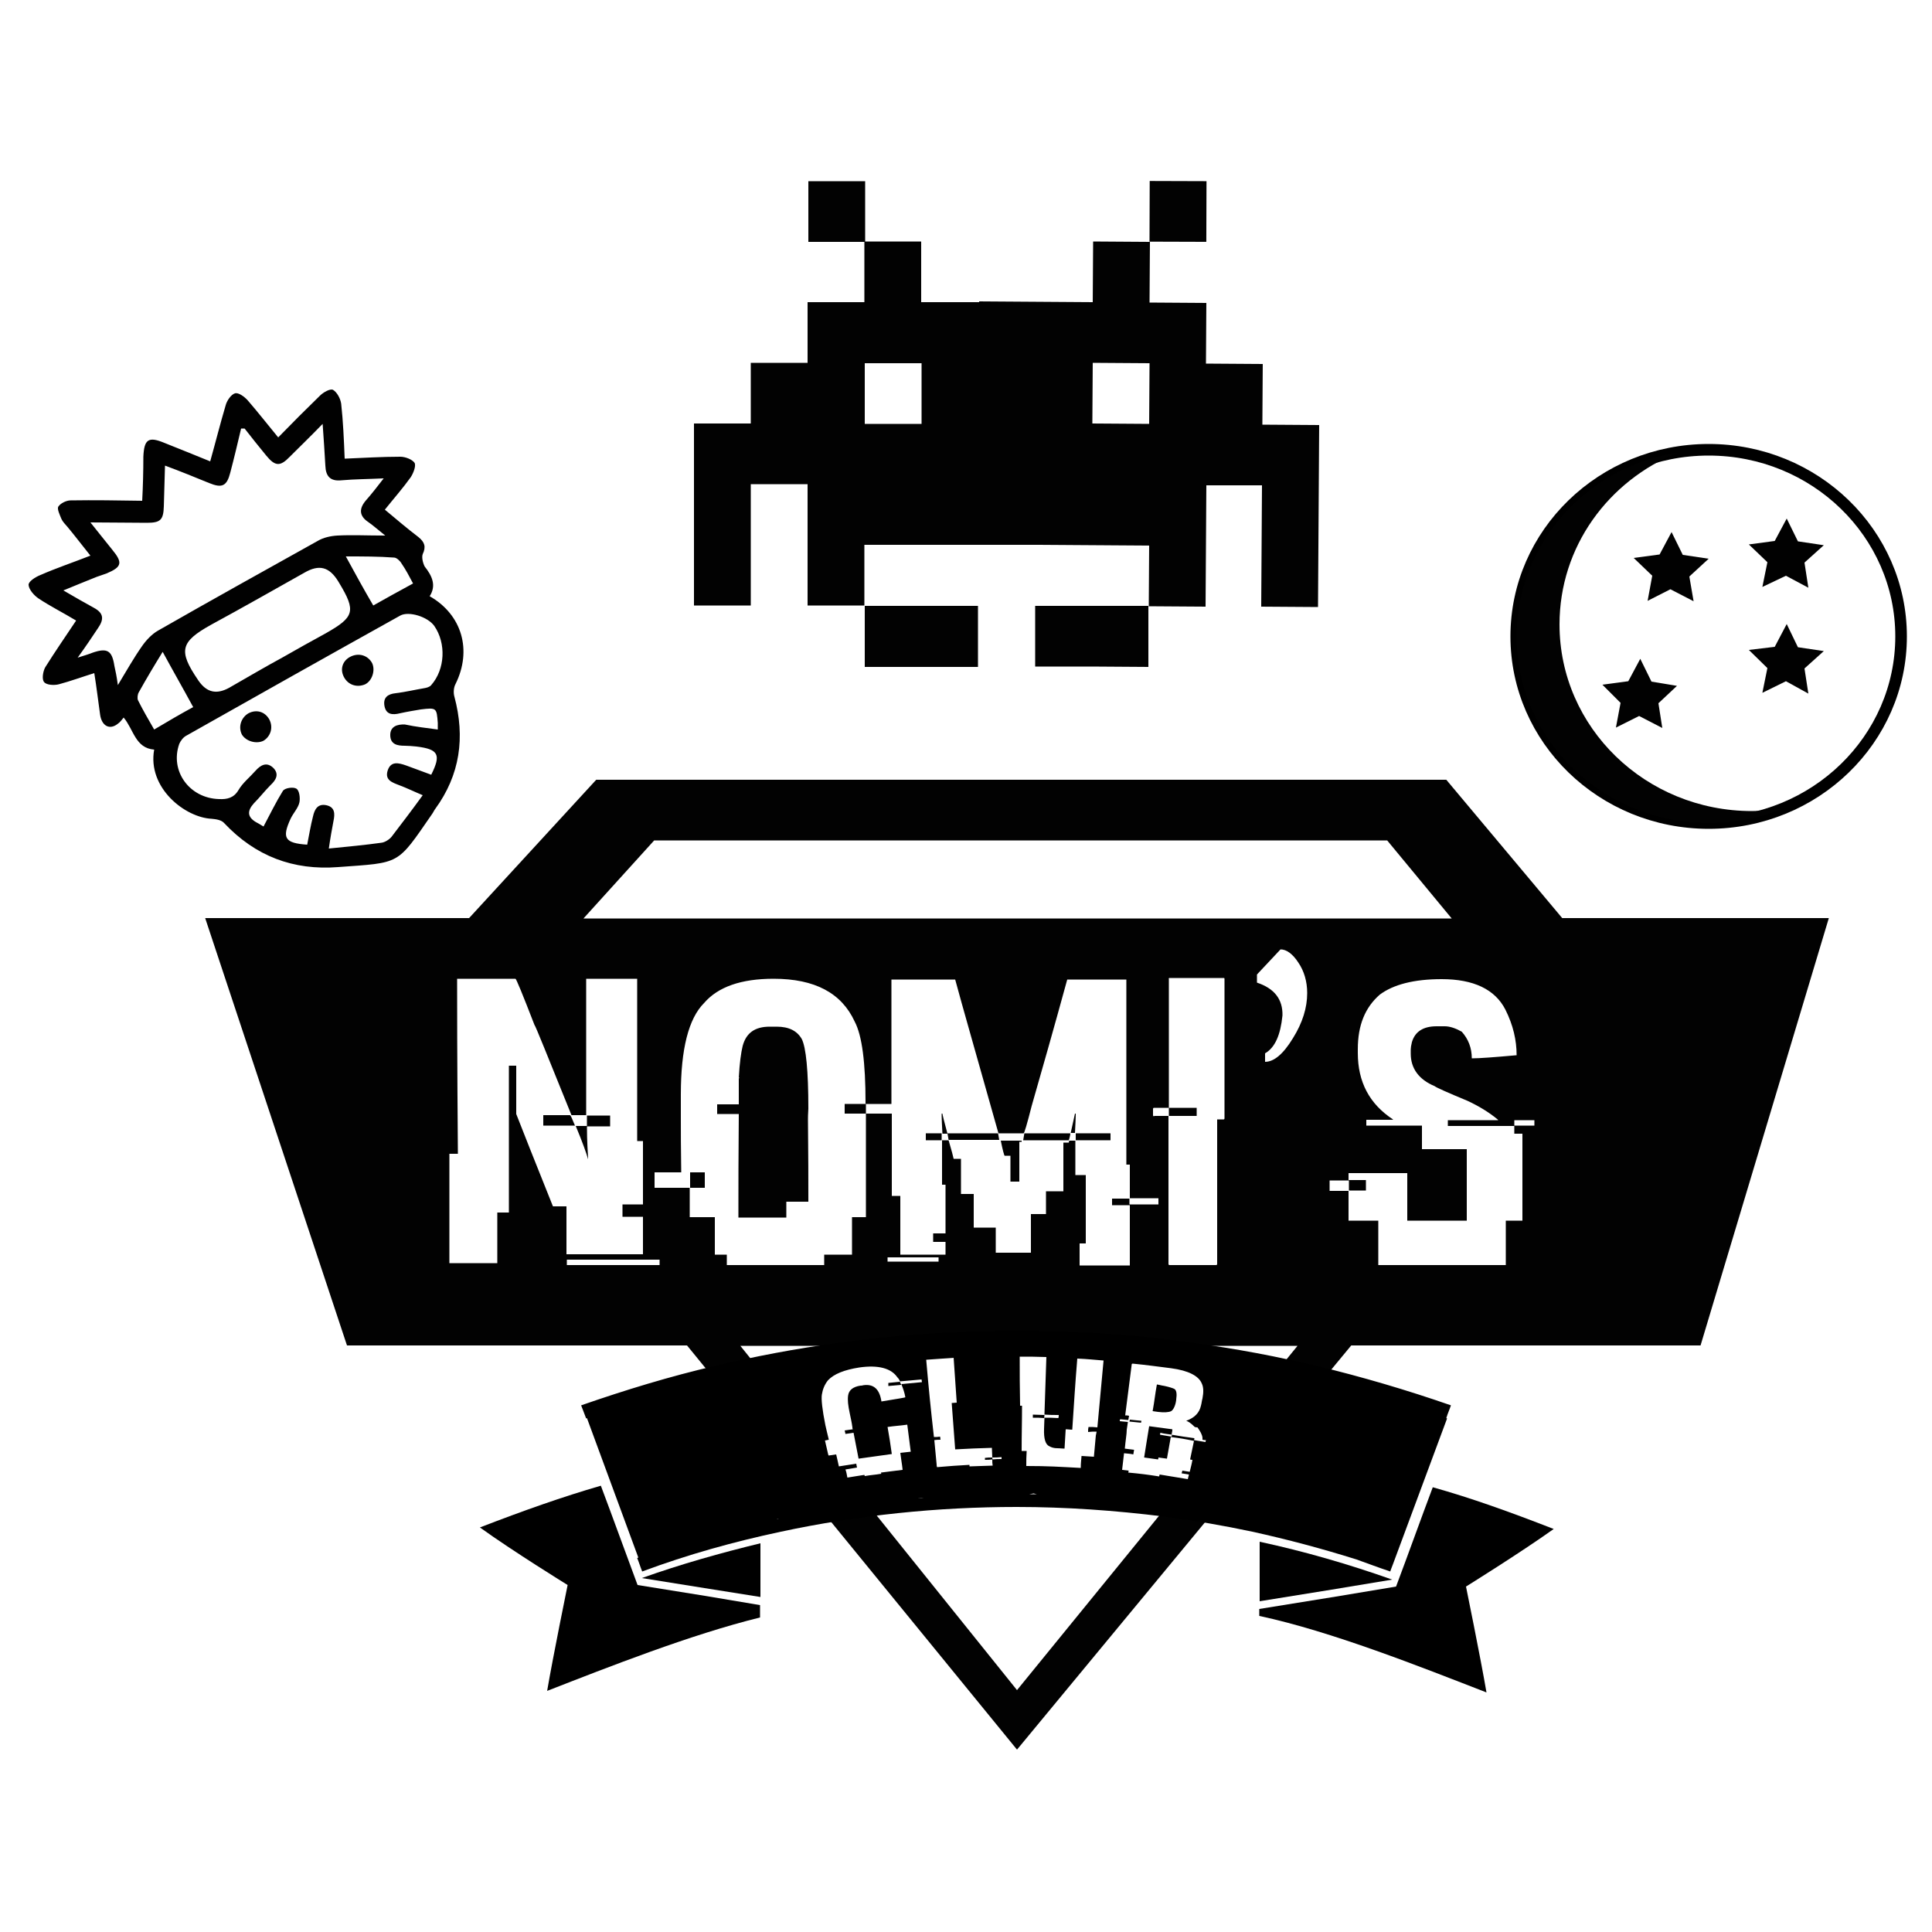 <?xml version="1.0" encoding="utf-8"?>
<!-- Generator: Adobe Illustrator 22.1.0, SVG Export Plug-In . SVG Version: 6.00 Build 0)  -->
<svg version="1.1" xmlns="http://www.w3.org/2000/svg" xmlns:xlink="http://www.w3.org/1999/xlink" x="0px" y="0px"
	 viewBox="0 0 500 500" style="enable-background:new 0 0 500 500;" xml:space="preserve">
<style type="text/css">
	.st0{display:none;}
	.st1{display:inline;fill:#ED2024;stroke:#000000;stroke-miterlimit:10;}
	.st2{display:inline;}
	.st3{fill:#020202;}
	.st4{fill:#FFFFFF;}
	.st5{fill:#010101;}
	.st6{fill:#FFFFFF;stroke:#010101;stroke-miterlimit:10;}
	.st7{opacity:0.5;fill:#020202;enable-background:new    ;}
	.st8{fill:none;stroke:#000000;stroke-width:3;stroke-miterlimit:10;}
	.st9{fill:#020202;enable-background:new    ;}
	.st10{display:inline;fill:none;stroke:#FFFFFF;stroke-width:3;stroke-miterlimit:10;}
	.st11{display:inline;fill:#FFFFFF;enable-background:new    ;}
	.st12{display:inline;fill:#FFFFFF;}
	.st13{display:inline;fill:none;stroke:#000000;stroke-width:3;stroke-miterlimit:10;}
	.st14{display:inline;enable-background:new    ;}
</style>
<g id="fondo" class="st0">
	<rect class="st1" width="500" height="500"/>
</g>
<g id="logo" class="st0">
	<g class="st2">
		
			<rect x="297" y="47.4" transform="matrix(3.209954e-03 -1 1 3.209954e-03 249.138 359.39)" class="st3" width="15.7" height="14.7"/>
		<path class="st3" d="M326.7,109.9l0.1-15.7l-14.7-0.1l0.1-15.7l-14.7-0.1l0.1-15.7l-14.7-0.1l-0.1,15.7l-14.7-0.1L253.4,78v0.2
			h-0.3h-14.7V62.5h-14.7v15.7h-14.7v15.7h-14.7v15.7h-14.7v15.7V141v15.7h14.7V141v-15.7h14.7V141v15.7h14.7V141h14.7h14.7h5.9
			h-5.8h14.7V141h0.1l14.7,0.1l14.7,0.1l-0.1,15.7l14.7,0.1l0.1-15.7l0.1-15.7l14.4,0l-0.1,15.7l-0.1,15.7l14.7,0.1l0.1-15.7
			l0.1-15.7l0.1-15.7L326.7,109.9z M238.5,109.7h-14.7V94h14.7V109.7z M267.9,141L267.9,141L267.9,141L267.9,141z M297.4,109.7
			l-14.7-0.1l0.1-15.7l14.7,0.1L297.4,109.7z"/>
		<polygon class="st3" points="267.9,156.8 267.9,172.5 282.5,172.5 297.2,172.6 297.2,156.8 282.6,156.8 		"/>
		<rect x="209.2" y="46.9" class="st3" width="14.7" height="15.7"/>
		<polygon class="st3" points="238.5,172.6 253.1,172.6 253.1,156.8 238.5,156.8 223.8,156.8 223.8,172.6 		"/>
	</g>
	<g class="st2">
		<polygon class="st3" points="422.9,259.8 263.2,452.9 103.5,257.2 154.4,201.9 374.3,201.9 		"/>
		<polygon class="st4" points="401,268.1 263.2,437.4 125.3,265.9 169.3,217.5 359,217.5 		"/>
		<polygon class="st3" points="440.1,348.3 89.8,348.3 53.1,237.6 473.3,237.6 		"/>
		<polygon class="st4" points="151.8,367.1 165.7,404.8 181.7,399.4 201.3,393.1 221.8,391.1 238.4,387.6 253.8,388.2 267.5,386.5 
			281.4,389.2 299.2,390.5 315.5,393.4 330,396.6 345.7,399 360.5,404.8 374.5,367.1 362.6,361.3 347.4,356.5 329.7,351.2 
			308.7,349.5 296.7,346.2 281.7,346.2 270.1,346.2 255.9,346.2 233.7,346.2 218.9,349.5 197,351.1 165.1,359 		"/>
		<g>
			<path class="st3" d="M182.5,413l-17.5-2.8c-3.2-8.6-6.3-17.2-9.5-25.7c-10,2.9-19.9,6.4-31.3,10.8c8.6,6.2,22.7,14.9,22.7,14.9
				s-3.8,18.6-5.3,27.4c15.9-6.2,37.2-14.6,55.1-19v-3.2L182.5,413z"/>
			<path class="st3" d="M379.4,410.5c0,0,14-8.6,22.7-14.9c-11.3-4.4-21.3-8-31.3-10.8c-3.2,8.5-6.3,17.2-9.5,25.7l0,0l-15.6,2.6
				l0,0l-19.8,3.2v1.8c18.7,4,41.8,13.2,58.8,19.8C383.2,429.2,379.4,410.5,379.4,410.5z"/>
			<path class="st3" d="M166.1,408.4l17.5,2.8l13.2,2.1v-13.9C186.4,401.9,176.2,404.8,166.1,408.4z"/>
			<path class="st3" d="M344.6,411.4L344.6,411.4l15.7-2.6c-11.3-4-22.7-7.3-34.3-9.8v15.4L344.6,411.4z"/>
			<path class="st3" d="M202,396.5c20.1-4.3,40.6-6.4,61-6.4c12.8,0,25.5,0.9,38.3,2.5c7.6,1,15.2,2.3,22.7,3.9
				c9.1,2,18.1,4.4,27,7.2c3,0.9,5.9,2,8.9,3l0,0c0.4-1.3,0.8-2.1,1.2-3.3l-3.5-1.2c-10.8-3.7-21.6-6.7-32.6-9
				c-20.2-4.4-41-6.6-61.9-6.6s-41.6,2.2-61.9,6.6c-11,2.4-22,5.4-32.7,9.1l-3.5,1.1c0.6,1.5,0.7,2,1.3,3.5
				C177.9,402.5,189.8,399.2,202,396.5z"/>
			<path class="st3" d="M155.1,365.9c34.8-11.9,71.1-17.9,107.9-17.9h0.3c36.5,0,72.7,6,107.5,17.9l3.5,1.1c0.4-1.3,0.8-2.1,1.2-3.3
				c-11.5-4-23.1-7.4-34.7-10.2c-3.8-0.9-7.5-1.7-11.4-2.5c-10.9-2.2-22-3.8-33-5c-11-1.1-22.1-1.6-33.2-1.6H263
				c-4.8,0-9.5,0.1-14.3,0.3c-21.4,0.9-42.8,3.8-63.7,8.8c-11.6,2.7-23.1,6.2-34.6,10.2c0.6,1.5,0.7,1.9,1.3,3.4L155.1,365.9z"/>
		</g>
	</g>
	<g class="st2">
		<path class="st4" d="M118.4,253.4h15.1c0.2,0,1.8,3.9,4.9,11.9c0.3,0.3,3.4,8.1,9.6,23.4h3.8v-35.3h13.2v42h1.5v16.4h-5.3v3.2h5.3
			v9.7h-19.8v-12.4h-3.5c-4.8-11.6-7.9-19.6-9.7-24v-12.5h-1.9v38h-3v13.1h-12.4v-28.3h2.2v-0.2
			C118.4,274.1,118.4,259.1,118.4,253.4z M140.6,288.6v2.7h8.2c-0.7-1.8-1.1-2.7-1.3-2.7H140.6z M146.7,326.1h24v1.4h-24V326.1z
			 M151.9,288.6v2.7H149c1.8,4.4,2.8,7.3,3.2,8.6h0.1v-0.3c-0.3-4.5-0.3-7.3-0.3-8.2h6v-2.8H151.9z"/>
		<path class="st4" d="M200.3,253.3c10.7,0,17.6,3.7,21,11.1c1.9,3.6,2.8,10.6,2.8,21v0.3h-5.5v2.5h5.5V315h-3.6v9.7h-7.2v2.7h-25.2
			v-2.7H185V315h-6.5v-7.6h3.8v-4h-3.8v4h-9.1v-4h6.9c-0.1-6.1-0.1-10.7-0.1-13.9v-6.3c0-11.7,2-19.6,6-23.6
			C185.8,255.4,191.8,253.3,200.3,253.3z M191.2,278.8h0.2l-0.2,0.2v6.7h-5.6v2.5h5.6c-0.1,10.7-0.1,18.7-0.1,24.2v2.6h12.4v-4.1
			h5.7v-0.2c0-5,0-12-0.1-21.1c0-0.3,0-1.4,0.1-2.8c0-9.7-0.6-15.7-1.7-17.9c-1.2-2.1-3.3-3.2-6.5-3.2h-1.8c-3.8,0-6.1,1.6-7,5
			C191.8,272.2,191.5,275,191.2,278.8z M224.1,285.7h8.9v2.5h-8.9V285.7z"/>
		<path class="st4" d="M229.6,325.4h13.2v1.1h-13.2V325.4z M230.7,253.5h16.5c1.8,6.7,5.6,19.9,11.2,39.8h6.5c0.2,0,0.9-2.4,2.1-7.1
			c2.7-9.4,5.8-20.3,9.2-32.7h15.3v47.9h0.9v8.8h-4.6v1.6h4.6v15.6h-13v-5.7h1.6v-17.7h-2.7v-8.9h-1.6l-0.1,0.5h-1.4v12.6h-4.5v5.9
			h-3.9v10h-9.1v-6.5H252V309h-3.3v-9.1h-1.9c-0.1-0.5-0.5-2.1-1.3-4.8h13.1l-0.3-1.8h-13.1l0.3,1.8h-1.7v11.5h0.9v12.6h-3.2v2.2
			h3.2v3.3H233v-15.2h-2.2L230.7,253.5L230.7,253.5z M239.6,293.3v1.8h4.1v-1.8H239.6z M243.7,288.1v0.9c0,0.8,0.1,2.2,0.2,4.4h1.3
			c-0.9-3.3-1.3-5-1.3-5.2H243.7z M258.9,295c0.5,2.6,0.9,4,1.1,4h1.5v6.7h2.3v-10.3h0.6v-0.3L258.9,295L258.9,295z M265.2,293.3
			l-0.3,1.8h11.8c0.3-0.9,0.4-1.5,0.4-1.8H265.2z M278.2,288.2l-1.1,5h1.1c0.1-2.1,0.2-3.7,0.2-4.6v-0.4H278.2z M278.4,293.3v1.8h9
			v-1.8H278.4z M292.3,310.2h7.5v1.6h-7.5V310.2z"/>
		<path class="st4" d="M302.6,253.2h14c0.2,0,0.2,0.1,0.2,0.3v36c0,0.2-0.1,0.3-0.2,0.3H315v37.4c0,0.2-0.1,0.3-0.3,0.3h-12
			c-0.2,0-0.3-0.1-0.3-0.3v-38.3h-3.8c-0.2,0-0.3-0.1-0.3-0.3V287c0-0.2,0.1-0.3,0.3-0.3h3.8v-33.3
			C302.3,253.3,302.4,253.2,302.6,253.2z M302.4,286.8v2.1h7.2v-2.1H302.4z"/>
		<path class="st4" d="M331.4,245.7c1.5,0,3.1,1.1,4.6,3.4c1.5,2.2,2.3,4.9,2.3,7.9c0,3.8-1.2,7.7-3.7,11.7
			c-2.5,4.1-4.9,6.1-7.2,6.1v-2.2c2.6-1.5,4-4.8,4.5-9.8c0-4.1-2.2-6.9-6.7-8.4v-2.1L331.4,245.7z"/>
		<path class="st4" d="M344.1,305.4h5v2.7h-5V305.4z M373.1,253.4c8.2,0,13.8,2.6,16.5,7.9c2,4,2.9,7.9,2.9,11.8h-0.1
			c-5.6,0.5-9.5,0.8-11.5,0.8c0-2.7-0.9-5-2.6-6.9c-1.6-0.9-3.1-1.4-4.4-1.4h-2.1c-3.5,0-5.6,1.4-6.4,4.1c-0.2,0.8-0.3,1.5-0.3,1.9
			v1.1c0,3.8,2.1,6.7,6.2,8.4c0.3,0.3,3.2,1.6,8.5,3.8c2.8,1.3,5.5,2.9,7.9,4.9v0.1h-13v1.5h17.2v2.1h2.1v22.5h-4.3v11.5h-33v-11.5
			H349V308h4.4v-2.7H349v-1.8h15.2v12.3h15.4v-18.5H368v-6.1h-14.4v-1.5h6.9v-0.1c-6.1-4-9.1-9.7-9.1-17.2v-1
			c0-6.2,1.9-10.8,5.7-14.1C360.7,254.7,366,253.4,373.1,253.4z M391.9,289.8h5.2v1.5h-5.2V289.8z"/>
	</g>
	<g class="st2">
		<g>
			<path class="st5" d="M215.4,353.1c5.4-0.9,9,0.3,10.7,3.2c0.5,0.7,0.8,1.2,0.8,1.4c-1.4,0.2-2,0.3-3.3,0.4
				c0.1,0.3,0.1,0.6,0.1,0.9c1.5-0.2,2.1-0.3,3.6-0.4c0,0,0,0,0-0.1c0-0.2-0.2-0.4-0.3-0.9c2.5-0.3,3.7-0.4,6.2-0.7
				c0,0.3,0.1,0.6,0.1,0.9c-2.3,0.3-3.5,0.3-5.8,0.6v0.1c0.4,1.3,0.9,2.6,1.1,4.2c0,0.1-2.2,0.5-6.7,1.4c0,0,0,0,0-0.1
				c-0.5-3.8-2.2-5.6-5.1-5.1c-0.3,0.1-0.4,0.1-0.8,0.1c-2.1,0.3-3.3,1.5-3.5,3.2c-0.2,1.5,0,3.4,0.4,5.7c0.3,1.9,0.5,2.8,0.8,4.7
				c0,0.3,0,0.4,0.1,0.7c-0.9,0.2-1.4,0.3-2.3,0.4c0.1,0.4,0.1,0.7,0.2,1.1c0.9-0.2,1.4-0.3,2.3-0.4c0.6,3.3,0.9,5,1.5,8.5
				c3.8-0.7,5.6-0.9,9.4-1.5c-0.4-3.5-0.7-5.3-1.2-8.8c2.2-0.3,3.3-0.4,5.6-0.8c0.4,3.5,0.6,5.3,1,8.8c-1.2,0.2-1.8,0.3-3,0.3
				c0.3,2.1,0.4,3.2,0.7,5.5c-2.5,0.3-3.7,0.5-6.2,0.9c0,0.2,0,0.3,0.1,0.4c-1.9,0.3-2.8,0.4-4.7,0.8c0-0.2-0.1-0.3-0.1-0.4
				c-2,0.3-2.9,0.5-4.8,0.9c-0.2-1.1-0.3-1.6-0.5-2.6c1.3-0.3,2-0.3,3.2-0.6c-0.1-0.4-0.1-0.7-0.2-1.2c-2,0.3-2.9,0.5-4.9,0.9
				c-0.3-1.6-0.4-2.4-0.8-3.9c-0.9,0.2-1.3,0.3-2.1,0.4c-0.4-2-0.6-2.9-0.9-4.9c0.4-0.1,0.7-0.2,1.1-0.3c-0.4-2-0.8-3.6-1-4.8
				c-1-5.3-1.4-8.7-1.1-10.2c0.3-1.6,0.8-3.2,1.8-4.6C208.2,355.2,211.2,353.7,215.4,353.1z"/>
			<path class="st5" d="M234.3,350.4c3.1-0.3,4.7-0.4,7.8-0.6c0.3,5.8,0.5,8.7,0.9,14.6c-0.6,0-0.9,0.1-1.5,0.1
				c0.4,6,0.6,9.1,0.9,15c4.2-0.3,6.2-0.4,10.4-0.5c0,1.3,0.1,1.9,0.1,3.2c-0.9,0-1.2,0-2.1,0.1c0,0.3,0,0.4,0,0.7
				c0.9,0,1.2,0,2.1-0.1c0,0.9,0,1.2,0.1,2.1c-2.6,0.1-3.9,0.1-6.6,0.3c0-0.3,0-0.3,0-0.5c-3.6,0.2-5.5,0.3-9.1,0.7
				c-0.1-0.4-0.1-0.7-0.1-0.9c-0.3-3.2-0.4-4.8-0.7-7.9c0.7-0.1,1.1-0.1,1.8-0.2c0-0.4-0.1-0.6-0.1-1c-0.7,0.1-1.1,0.1-1.8,0.2
				C235.5,365.4,235.1,360.4,234.3,350.4z M253,382.2c1,0,1.5,0,2.6-0.1c0,0.3,0,0.4,0,0.7c-1,0-1.5,0-2.5,0.1
				C253,382.6,253,382.4,253,382.2z"/>
			<path class="st5" d="M260.6,349.4c3,0,4.5,0,7.5,0.2c-0.3,7.5-0.3,11.3-0.5,18.8c-1.4,0-2-0.1-3.3-0.1c0,0.4,0,0.6,0,1
				c1.4,0,2,0,3.3,0.1c0,1.4-0.1,2.1-0.1,3.5c-0.1,3.2,0.4,5.1,1.5,5.6c0.6,0.4,1.3,0.6,2.1,0.6c0.9,0,1.3,0.1,2.1,0.1
				c0.1-2.5,0.2-3.8,0.3-6.2c0.8,0,1.1,0.1,1.9,0.1c0.5-9.2,0.8-13.9,1.4-23.1c3,0.2,4.4,0.3,7.4,0.6c-0.7,8.7-1.1,13.1-1.8,21.7
				c-1-0.1-1.5-0.2-2.5-0.2c-0.1,0.6-0.1,0.9-0.1,1.6c1,0.1,1.5,0.1,2.5,0.2c-0.1,0.5-0.1,0.9-0.2,1.2c-0.3,2.7-0.3,4.2-0.6,6.9
				c-1.4-0.1-2.1-0.2-3.5-0.3c-0.1,1.6-0.2,2.4-0.3,3.9c-6.2-0.4-9.2-0.6-15.4-0.7c0-2,0-2.9,0.1-4.9c-0.6,0-0.9,0-1.5,0
				c0-5.9,0.1-8.8,0.1-14.7c-0.3,0-0.3,0-0.5,0C260.6,358.9,260.6,355.7,260.6,349.4z M267.6,368.3c1.6,0.1,2.4,0.1,4,0.2
				c0,0.4,0,0.6-0.1,1c-1.6-0.1-2.4-0.1-4-0.2C267.6,368.9,267.6,368.6,267.6,368.3z"/>
			<path class="st5" d="M292.8,351.7c4.4,0.5,6.6,0.9,10.9,1.5c4.9,0.8,7.8,2.5,8.6,5c0.5,1.3,0.6,2.9,0.2,5
				c-0.2,0.9-0.3,1.5-0.4,2.4c-0.4,2.3-1.8,3.9-4.1,4.9c0.7,0.3,1.5,0.9,2.4,2.1c0.3,0.1,0.5,0.1,0.8,0.2c0.8,1.2,1.3,2.3,1.4,3.3
				c0,0.3,0,0.5,0,0.6c0.4,0.1,0.6,0.1,0.9,0.2c-0.1,0.3-0.1,0.3-0.1,0.6c-1.3-0.3-2-0.4-3.2-0.7c0.1-0.3,0.1-0.3,0.1-0.6
				c-2.6-0.5-3.9-0.8-6.6-1.3c0.1-0.8,0.2-1.1,0.3-1.8c-2.6-0.4-3.9-0.7-6.6-1c-0.6,4-0.9,6.1-1.4,10.2c1.6,0.3,2.4,0.3,3.9,0.6
				c0.1-0.3,0.1-0.4,0.1-0.7c0.9,0.2,1.5,0.3,2.4,0.4c0.4-2.8,0.7-4.2,1.1-7c2.6,0.4,3.9,0.7,6.6,1.2c-0.4,2.5-0.7,3.7-1.1,6.1
				c0.3,0.1,0.4,0.1,0.7,0.2c-0.3,1.5-0.4,2.3-0.8,3.8c-0.9-0.2-1.3-0.3-2.1-0.4c-0.1,0.3-0.1,0.5-0.2,0.9c0.9,0.2,1.3,0.3,2.1,0.4
				c-0.1,0.6-0.2,0.9-0.3,1.5c-3.2-0.7-4.8-0.9-7.9-1.5c0,0.3-0.1,0.4-0.1,0.7c-3.5-0.6-5.2-0.9-8.7-1.3c0-0.3,0.1-0.4,0.1-0.7
				c-0.8-0.1-1.1-0.2-1.9-0.3c0.3-2.1,0.3-3.2,0.6-5.4c1,0.2,1.6,0.2,2.6,0.3c0.1-0.6,0.1-0.9,0.2-1.5c-1.1-0.2-1.6-0.3-2.6-0.3
				c0.3-2.7,0.5-4.8,0.6-6.2c0.1-1,0.2-1.5,0.3-2.6c-0.9-0.1-1.4-0.2-2.3-0.3c0-0.3,0-0.4,0.1-0.7c0.9,0.1,1.4,0.2,2.3,0.3
				c0.1-0.5,0.1-0.9,0.2-1.4c-0.4-0.1-0.7-0.1-1.1-0.2c0.8-6.7,1.1-10,1.9-16.7C292.7,351.7,292.7,351.6,292.8,351.7z M291.8,370
				c0,0.3-0.1,0.3-0.1,0.6c1.4,0.2,2,0.3,3.3,0.4c0-0.3,0.1-0.3,0.1-0.6C293.8,370.2,293.1,370.1,291.8,370z M299.4,358.5
				c-0.5,3.4-0.7,5.2-1.2,8.6c0.6,0.1,0.9,0.2,1.5,0.3c1.8,0.3,3.1,0.2,3.8-0.3c0.6-0.4,1.2-1.6,1.5-3.7c0-0.1,0-0.1,0-0.1
				c0.3-1.8,0.1-2.9-0.4-3.3c-0.3-0.3-1.6-0.9-4-1.3C300.2,358.7,299.9,358.6,299.4,358.5z M300.4,374.2c1.4,0.3,2.1,0.3,3.3,0.6
				c0,0.3-0.1,0.3-0.1,0.6c-1.4-0.3-2.1-0.3-3.3-0.6C300.3,374.6,300.4,374.4,300.4,374.2z"/>
		</g>
	</g>
	<g class="st2">
		<g>
			<ellipse class="st6" cx="442.2" cy="164.7" rx="49.8" ry="48.3"/>
			<path class="st7" d="M453.4,209.9c-27.5,0-49.8-21.6-49.8-48.3c0-20.1,12.6-37.2,30.7-44.5c-23.7,3.7-41.8,23.6-41.8,47.6
				c0,26.7,22.3,48.3,49.8,48.3c6.7,0,13.2-1.3,19.1-3.7C458.7,209.6,456,209.9,453.4,209.9z"/>
		</g>
		<polygon class="st5" points="430.2,188.4 424.2,185.3 418.2,188.3 419.4,181.9 414.7,177.2 421.4,176.3 424.5,170.5 427.4,176.4 
			434,177.5 429.2,182 		"/>
		<polygon class="st5" points="468,179.5 462.2,176.3 456.1,179.3 457.4,172.9 452.6,168.2 459.3,167.4 462.4,161.5 465.3,167.5 
			472,168.5 467,173 		"/>
		<polygon class="st5" points="438.3,155.6 432.3,152.5 426.4,155.5 427.6,149 422.8,144.4 429.5,143.5 432.6,137.7 435.5,143.6 
			442.2,144.6 437.2,149.2 		"/>
		<polygon class="st5" points="468,152.1 462.2,149 456.1,151.9 457.4,145.5 452.6,140.9 459.3,140 462.4,134.2 465.3,140.1 
			472,141.1 467,145.6 		"/>
	</g>
	<g class="st2">
		<path class="st5" d="M111.2,154.3c8.4,4.8,11,14,6.7,22.7c-0.5,0.9-0.6,2.3-0.3,3.3c2.8,10.5,1.5,20.2-5,29.1
			c-0.3,0.4-0.5,0.9-0.8,1.3c-9.2,13.3-8,12.5-24.3,13.7c-11.6,0.9-21.4-2.8-29.5-11.4c-0.7-0.8-2.1-1-3.2-1.1
			c-6.9-0.3-16.7-8-14.9-17.9c-4.9-0.4-5.3-5.2-7.9-8.3c-0.5,0.6-0.9,1.2-1.5,1.6c-2.1,1.7-4.2,0.6-4.6-2.4c-0.5-3.5-0.9-7-1.5-10.7
			c-3.2,1-6.2,2.1-9.2,2.9c-1.2,0.3-3.2,0.2-3.8-0.6c-0.6-0.7-0.3-2.7,0.3-3.8c2.5-4,5.2-7.9,8-12.1c-3.3-2-6.7-3.7-9.7-5.7
			c-1.2-0.8-2.5-2.3-2.6-3.5c-0.1-0.9,1.8-2.1,3.1-2.6c4.1-1.8,8.3-3.2,12.9-5c-2.1-2.6-3.9-5-5.9-7.4c-0.6-0.7-1.3-1.4-1.6-2.1
			c-0.4-1-1.2-2.6-0.8-3.2c0.6-0.9,2.1-1.6,3.2-1.6c6.1-0.1,12.1,0,18.5,0.1c0.2-3.8,0.3-7.6,0.3-11.4c0.2-4.5,1.3-5.3,5.4-3.6
			c3.8,1.5,7.7,3.1,11.9,4.8c1.4-5,2.6-9.8,4-14.5c0.3-1.2,1.4-2.8,2.4-3.1c0.9-0.3,2.5,0.9,3.3,1.8c2.6,3,5.1,6.2,7.9,9.6
			c3.7-3.8,7.2-7.3,10.8-10.8c0.9-0.9,2.7-1.9,3.4-1.5c1,0.6,1.9,2.2,2.1,3.6c0.5,4.6,0.7,9.2,0.9,14.2c4.9-0.2,9.6-0.5,14.4-0.5
			c1.3,0,3.1,0.7,3.7,1.6c0.4,0.8-0.3,2.6-1,3.7c-2,2.8-4.3,5.4-6.7,8.4c3,2.5,5.8,4.9,8.7,7.1c1.6,1.3,2,2.5,1.1,4.4
			c-0.3,0.8,0,2.2,0.5,3.2C111.8,149,113,151.5,111.2,154.3z M113.3,188.8c0-0.5,0-1.1,0-1.7c-0.3-3.9-0.3-4-4.4-3.5
			c-1.8,0.3-3.6,0.6-5.4,1c-2,0.5-3.6,0.3-4-1.9c-0.4-2.2,0.9-3.1,2.9-3.3c2.5-0.3,5-0.9,7.4-1.3c0.6-0.1,1.4-0.3,1.8-0.8
			c3.6-4.1,3.9-10.8,0.8-15.3c-1.7-2.4-6.6-3.9-8.8-2.7c-18.5,10.3-37,20.7-55.4,31.1c-0.8,0.4-1.5,1.4-1.8,2.1
			c-2.5,7,2.6,14.1,10.3,14.3c2.1,0.1,3.8-0.3,5-2.3c1.1-1.9,2.9-3.3,4.4-5c1.4-1.6,3-2.4,4.7-0.7c1.5,1.6,0.6,3.1-0.8,4.4
			c-1.5,1.5-2.8,3.2-4.3,4.7c-1.7,1.9-1.8,3.5,0.6,4.9c0.8,0.4,1.5,0.9,1.9,1.1c1.7-3.2,3.2-6.3,5-9.2c0.5-0.8,2.7-1.1,3.5-0.6
			c0.8,0.5,1,2.4,0.8,3.5c-0.3,1.5-1.6,2.8-2.3,4.3c-2.3,5-1.5,6.3,4.3,6.7c0.5-2.5,0.9-5,1.5-7.3c0.4-1.8,1.2-3.4,3.5-2.9
			c2.2,0.5,2.2,2.2,1.8,4.1c-0.4,2.1-0.8,4.3-1.2,7.1c5-0.5,9.3-0.9,13.6-1.5c0.9-0.1,2-0.8,2.6-1.5c2.6-3.4,5.2-6.8,8.1-10.8
			c-2.4-1-4.2-1.9-6.1-2.6c-1.8-0.7-3.7-1.3-3-3.7c0.8-2.6,2.8-2.1,4.8-1.4c2.1,0.8,4.4,1.6,6.5,2.4c2.6-5.2,1.9-6.6-3.8-7.3
			c-1-0.1-2.1-0.2-3-0.2c-1.9,0-3.7-0.3-3.8-2.6c-0.1-2.4,1.8-3,3.8-2.9C107.6,188.1,110.4,188.4,113.3,188.8z M30.5,177.3
			c2.3-3.8,4.1-7,6.2-10c1.1-1.6,2.6-3.2,4.2-4.1c13.8-7.9,27.5-15.5,41.3-23.2c1.5-0.9,3.4-1.3,5.1-1.4c3.8-0.2,7.7,0,12.4,0
			c-1.9-1.5-3.1-2.6-4.4-3.5c-2.4-1.6-2.4-3.5-0.6-5.6c1.5-1.7,2.9-3.5,4.6-5.7c-4.1,0.2-7.5,0.2-10.9,0.5c-2.9,0.3-4.1-1-4.2-3.8
			c-0.2-3.4-0.4-6.7-0.7-10.8c-3.1,3.2-5.8,5.8-8.5,8.5c-2.5,2.6-3.8,2.5-6.1-0.3c-1.9-2.3-3.8-4.7-5.6-7c-0.3,0-0.7,0-0.9,0
			c-0.9,3.8-1.8,7.6-2.8,11.4c-0.9,3.5-2.1,4.1-5.5,2.7c-3.7-1.5-7.3-3-11.4-4.5c-0.1,3.8-0.2,7.2-0.3,10.5
			c-0.1,3.6-0.9,4.3-4.4,4.3c-4.7,0-9.5-0.1-14.6-0.1c2.1,2.6,3.8,4.8,5.6,7c2.8,3.4,2.6,4.5-1.4,6.2c-0.9,0.3-1.7,0.6-2.6,0.9
			c-2.7,1.1-5.5,2.2-8.6,3.5c3.1,1.8,5.5,3.2,7.9,4.5c2.6,1.4,2.6,3,1.1,5.2c-1.6,2.4-3.2,4.8-5.3,7.7c1.9-0.6,2.9-0.9,3.9-1.3
			c3.8-1.3,5-0.5,5.6,3.4C29.9,173.7,30.2,175,30.5,177.3z M73.2,170.1c3.7-2.1,7.4-4.2,11.1-6.2c7.4-4.2,7.9-5.7,3.5-13
			c-0.1-0.2-0.2-0.3-0.3-0.5c-2.3-3.7-4.9-4.4-8.7-2.2c-8,4.5-16.1,9.1-24.2,13.5c-7.9,4.4-8.5,6.7-3.4,14.2
			c0.1,0.1,0.1,0.2,0.2,0.3c2.1,3,4.6,3.6,7.9,1.8C64,175.3,68.6,172.6,73.2,170.1z M50,183c-2.6-4.8-5.3-9.5-7.9-14.3
			c-2.1,3.4-4.2,6.9-6.2,10.5c-0.3,0.5-0.4,1.5-0.2,2c1.3,2.6,2.7,5,4.2,7.6C43.6,186.6,47,184.6,50,183z M96.6,156.7
			c3.2-1.8,6.6-3.7,10.3-5.7c-1-1.9-1.9-3.6-3-5.2c-0.4-0.7-1.3-1.5-1.9-1.5C98,144,94,144,89.5,144C92,148.6,94.2,152.6,96.6,156.7
			z"/>
		<path class="st4" d="M113.3,188.8c-2.9-0.3-5.7-0.7-8.5-0.9c-2-0.2-3.8,0.5-3.8,2.9c0.1,2.2,1.9,2.6,3.8,2.6c1,0,2.1,0,3,0.2
			c5.7,0.6,6.4,2.1,3.8,7.3c-2.1-0.8-4.3-1.6-6.5-2.4c-1.9-0.7-4-1.2-4.8,1.4c-0.7,2.4,1.1,3.1,3,3.7c1.9,0.7,3.7,1.5,6.1,2.6
			c-2.9,3.9-5.5,7.4-8.1,10.8c-0.6,0.7-1.6,1.4-2.6,1.5c-4.3,0.6-8.6,0.9-13.6,1.5c0.4-2.7,0.8-5,1.2-7.1c0.4-1.9,0.4-3.6-1.8-4.1
			c-2.2-0.6-3.1,1-3.5,2.9c-0.5,2.5-1,5-1.5,7.3c-5.7-0.4-6.6-1.7-4.3-6.7c0.7-1.5,1.9-2.7,2.3-4.3c0.3-1.1,0-3.1-0.8-3.5
			c-0.8-0.5-3-0.1-3.5,0.6c-1.9,2.8-3.3,6-5,9.2c-0.4-0.3-1.1-0.7-1.9-1.1c-2.4-1.4-2.3-3-0.6-4.9c1.5-1.5,2.7-3.2,4.3-4.7
			c1.4-1.4,2.3-2.9,0.8-4.4c-1.6-1.7-3.2-0.9-4.7,0.7c-1.5,1.7-3.2,3.1-4.4,5c-1.3,2.1-3,2.4-5,2.3c-7.6-0.2-12.7-7.3-10.3-14.3
			c0.3-0.9,1-1.7,1.8-2.1c18.5-10.4,36.9-20.8,55.4-31.1c2.2-1.3,7.1,0.3,8.8,2.7c3.2,4.5,2.8,11.1-0.8,15.3
			c-0.3,0.4-1.2,0.6-1.8,0.8c-2.5,0.5-5,0.9-7.4,1.3c-2,0.3-3.4,1.2-2.9,3.3c0.4,2.1,2.1,2.4,4,1.9c1.8-0.4,3.6-0.8,5.4-1
			c4-0.5,4.1-0.4,4.4,3.5C113.3,187.7,113.3,188.3,113.3,188.8z M64.3,184.6c-2.1,1.1-2.7,3.5-1.7,5.5c0.9,1.8,3.7,2.6,5.6,1.6
			c2-1,2.6-3.5,1.5-5.5C68.6,184.2,66.4,183.5,64.3,184.6z M89,175.2c1.1,2.1,3.4,2.8,5.4,1.9c1.8-0.9,2.7-3.6,1.8-5.5
			c-0.9-2-3.4-2.7-5.5-1.7C88.6,170.9,87.9,173.1,89,175.2z"/>
		<path class="st4" d="M30.5,177.3c-0.3-2.2-0.6-3.5-0.8-4.9c-0.5-3.9-1.7-4.6-5.6-3.4c-1,0.3-2.1,0.7-3.9,1.3
			c2.1-3,3.6-5.4,5.3-7.7c1.5-2.1,1.4-3.8-1.1-5.2c-2.5-1.3-4.9-2.8-7.9-4.5c3.2-1.3,5.9-2.4,8.6-3.5c0.9-0.3,1.7-0.6,2.6-0.9
			c3.9-1.8,4.2-2.9,1.4-6.2c-1.8-2.1-3.5-4.4-5.6-7c5.1,0,9.9,0.1,14.6,0.1c3.5,0,4.3-0.7,4.4-4.3c0.1-3.3,0.2-6.7,0.3-10.5
			c3.9,1.6,7.7,3.1,11.4,4.5c3.3,1.4,4.5,0.8,5.5-2.7c1-3.8,1.9-7.6,2.8-11.4c0.3,0,0.7,0,0.9,0c1.9,2.3,3.8,4.7,5.6,7
			c2.2,2.8,3.6,2.9,6.1,0.3c2.6-2.7,5.4-5.4,8.5-8.5c0.3,4,0.6,7.3,0.7,10.8c0.1,2.8,1.4,4,4.2,3.8c3.4-0.3,6.8-0.3,10.9-0.5
			c-1.8,2.2-3.2,4-4.6,5.7c-1.8,2.1-1.8,3.9,0.6,5.6c1.3,0.9,2.5,2,4.4,3.5c-4.6,0-8.5-0.2-12.4,0c-1.7,0.1-3.6,0.6-5.1,1.4
			c-13.8,7.7-27.7,15.4-41.3,23.2c-1.6,0.9-3.1,2.5-4.2,4.1C34.6,170.3,32.8,173.4,30.5,177.3z"/>
		<path class="st4" d="M73.2,170.1c-4.6,2.6-9.2,5.2-13.8,7.7c-3.2,1.8-5.7,1.2-7.9-1.8c-0.1-0.1-0.1-0.2-0.2-0.3
			c-5-7.5-4.5-9.7,3.4-14.2c8-4.5,16.1-9.1,24.2-13.5c3.8-2.1,6.4-1.5,8.7,2.2c0.1,0.2,0.2,0.3,0.3,0.5c4.3,7.3,3.8,8.9-3.5,13
			C80.7,165.9,76.9,168,73.2,170.1z"/>
		<path class="st4" d="M50,183c-3,1.7-6.4,3.6-10.3,5.7c-1.5-2.6-2.9-5-4.2-7.6c-0.3-0.5-0.1-1.4,0.2-2c2.1-3.6,4.2-7.1,6.2-10.5
			C44.7,173.5,47.4,178.2,50,183z"/>
		<path class="st4" d="M96.6,156.7c-2.3-4.1-4.5-8.1-7.1-12.6c4.5,0,8.5,0,12.5,0.2c0.7,0,1.5,0.9,1.9,1.5c1,1.6,1.9,3.3,3,5.2
			C103.1,153,99.7,155,96.6,156.7z"/>
		<path class="st5" d="M64.3,184.6c2.1-1.1,4.3-0.4,5.4,1.6c1.1,2.1,0.3,4.4-1.5,5.5c-1.8,0.9-4.5,0.2-5.6-1.6
			C61.6,188.1,62.4,185.7,64.3,184.6z"/>
		<path class="st5" d="M89,175.2c-1.1-2.1-0.3-4.3,1.8-5.3c2.1-1,4.4-0.3,5.5,1.7c0.9,1.9,0,4.6-1.8,5.5
			C92.4,178,90.1,177.3,89,175.2z"/>
	</g>
</g>
<g id="logoNegro">
	<g>
		
			<rect x="297" y="47.4" transform="matrix(3.209954e-03 -1 1 3.209954e-03 249.138 359.39)" class="st3" width="15.7" height="14.7"/>
		<path class="st3" d="M326.7,109.9l0.1-15.7l-14.7-0.1l0.1-15.7l-14.7-0.1l0.1-15.7l-14.7-0.1l-0.1,15.7l-14.7-0.1L253.4,78v0.2
			h-0.3h-14.7V62.5h-14.7v15.7h-14.7v15.7h-14.7v15.7h-14.7v15.7V141v15.7h14.7V141v-15.7h14.7V141v15.7h14.7V141h14.7h14.7h5.9
			h-5.8h14.7V141h0.1l14.7,0.1l14.7,0.1l-0.1,15.7l14.7,0.1l0.1-15.7l0.1-15.7l14.4,0l-0.1,15.7l-0.1,15.7l14.7,0.1l0.1-15.7
			l0.1-15.7l0.1-15.7L326.7,109.9z M238.5,109.7h-14.7V94h14.7V109.7z M267.9,141L267.9,141L267.9,141L267.9,141z M297.4,109.7
			l-14.7-0.1l0.1-15.7l14.7,0.1L297.4,109.7z"/>
		<polygon class="st3" points="267.9,156.8 267.9,172.5 282.5,172.5 297.2,172.6 297.2,156.8 282.6,156.8 		"/>
		<rect x="209.2" y="46.9" class="st3" width="14.7" height="15.7"/>
		<polygon class="st3" points="238.5,172.6 253.1,172.6 253.1,156.8 238.5,156.8 223.8,156.8 223.8,172.6 		"/>
	</g>
	<ellipse class="st8" cx="442.2" cy="164.7" rx="49.8" ry="48.3"/>
	<path class="st9" d="M453.4,209.9c-27.5,0-49.8-21.6-49.8-48.3c0-20.1,12.6-37.2,30.7-44.5c-23.7,3.7-41.8,23.6-41.8,47.6
		c0,26.7,22.3,48.3,49.8,48.3c6.7,0,13.2-1.3,19.1-3.7C458.7,209.6,456,209.9,453.4,209.9z"/>
	<polygon class="st5" points="430.2,188.4 424.2,185.3 418.2,188.3 419.4,181.9 414.7,177.2 421.4,176.3 424.5,170.5 427.4,176.4 
		434,177.5 429.2,182 	"/>
	<polygon class="st5" points="468,179.5 462.2,176.3 456.1,179.3 457.4,172.9 452.6,168.2 459.3,167.4 462.4,161.5 465.3,167.5 
		472,168.5 467,173 	"/>
	<polygon class="st5" points="438.3,155.6 432.3,152.5 426.4,155.5 427.6,149 422.8,144.4 429.5,143.5 432.6,137.7 435.5,143.6 
		442.2,144.6 437.2,149.2 	"/>
	<polygon class="st5" points="468,152.1 462.2,149 456.1,151.9 457.4,145.5 452.6,140.9 459.3,140 462.4,134.2 465.3,140.1 
		472,141.1 467,145.6 	"/>
	<path class="st5" d="M111.2,154.3c8.4,4.8,11,14,6.7,22.7c-0.5,0.9-0.6,2.3-0.3,3.3c2.8,10.5,1.5,20.2-5,29.1
		c-0.3,0.4-0.5,0.9-0.8,1.3c-9.2,13.3-8,12.5-24.3,13.7c-11.6,0.9-21.4-2.8-29.5-11.4c-0.7-0.8-2.1-1-3.2-1.1
		c-6.9-0.3-16.7-8-14.9-17.9c-4.9-0.4-5.3-5.2-7.9-8.3c-0.5,0.6-0.9,1.2-1.5,1.6c-2.1,1.7-4.2,0.6-4.6-2.4c-0.5-3.5-0.9-7-1.5-10.7
		c-3.2,1-6.2,2.1-9.2,2.9c-1.2,0.3-3.2,0.2-3.8-0.6c-0.6-0.7-0.3-2.7,0.3-3.8c2.5-4,5.2-7.9,8-12.1c-3.3-2-6.7-3.7-9.7-5.7
		c-1.2-0.8-2.5-2.3-2.6-3.5c-0.1-0.9,1.8-2.1,3.1-2.6c4.1-1.8,8.3-3.2,12.9-5c-2.1-2.6-3.9-5-5.9-7.4c-0.6-0.7-1.3-1.4-1.6-2.1
		c-0.4-1-1.2-2.6-0.8-3.2c0.6-0.9,2.1-1.6,3.2-1.6c6.1-0.1,12.1,0,18.5,0.1c0.2-3.8,0.3-7.6,0.3-11.4c0.2-4.5,1.3-5.3,5.4-3.6
		c3.8,1.5,7.7,3.1,11.9,4.8c1.4-5,2.6-9.8,4-14.5c0.3-1.2,1.4-2.8,2.4-3.1c0.9-0.3,2.5,0.9,3.3,1.8c2.6,3,5.1,6.2,7.9,9.6
		c3.7-3.8,7.2-7.3,10.8-10.8c0.9-0.9,2.7-1.9,3.4-1.5c1,0.6,1.9,2.2,2.1,3.6c0.5,4.6,0.7,9.2,0.9,14.2c4.9-0.2,9.6-0.5,14.4-0.5
		c1.3,0,3.1,0.7,3.7,1.6c0.4,0.8-0.3,2.6-1,3.7c-2,2.8-4.3,5.4-6.7,8.4c3,2.5,5.8,4.9,8.7,7.1c1.6,1.3,2,2.5,1.1,4.4
		c-0.3,0.8,0,2.2,0.5,3.2C111.8,149,113,151.5,111.2,154.3z M113.3,188.8c0-0.5,0-1.1,0-1.7c-0.3-3.9-0.3-4-4.4-3.5
		c-1.8,0.3-3.6,0.6-5.4,1c-2,0.5-3.6,0.3-4-1.9c-0.4-2.2,0.9-3.1,2.9-3.3c2.5-0.3,5-0.9,7.4-1.3c0.6-0.1,1.4-0.3,1.8-0.8
		c3.6-4.1,3.9-10.8,0.8-15.3c-1.7-2.4-6.6-3.9-8.8-2.7c-18.5,10.3-37,20.7-55.4,31.1c-0.8,0.4-1.5,1.4-1.8,2.1
		c-2.5,7,2.6,14.1,10.3,14.3c2.1,0.1,3.8-0.3,5-2.3c1.1-1.9,2.9-3.3,4.4-5c1.4-1.6,3-2.4,4.7-0.7c1.5,1.6,0.6,3.1-0.8,4.4
		c-1.5,1.5-2.8,3.2-4.3,4.7c-1.7,1.9-1.8,3.5,0.6,4.9c0.8,0.4,1.5,0.9,1.9,1.1c1.7-3.2,3.2-6.3,5-9.2c0.5-0.8,2.7-1.1,3.5-0.6
		c0.8,0.5,1,2.4,0.8,3.5c-0.3,1.5-1.6,2.8-2.3,4.3c-2.3,5-1.5,6.3,4.3,6.7c0.5-2.5,0.9-5,1.5-7.3c0.4-1.8,1.2-3.4,3.5-2.9
		c2.2,0.5,2.2,2.2,1.8,4.1c-0.4,2.1-0.8,4.3-1.2,7.1c5-0.5,9.3-0.9,13.6-1.5c0.9-0.1,2-0.8,2.6-1.5c2.6-3.4,5.2-6.8,8.1-10.8
		c-2.4-1-4.2-1.9-6.1-2.6c-1.8-0.7-3.7-1.3-3-3.7c0.8-2.6,2.8-2.1,4.8-1.4c2.1,0.8,4.4,1.6,6.5,2.4c2.6-5.2,1.9-6.6-3.8-7.3
		c-1-0.1-2.1-0.2-3-0.2c-1.9,0-3.7-0.3-3.8-2.6c-0.1-2.4,1.8-3,3.8-2.9C107.6,188.1,110.4,188.4,113.3,188.8z M30.5,177.3
		c2.3-3.8,4.1-7,6.2-10c1.1-1.6,2.6-3.2,4.2-4.1c13.8-7.9,27.5-15.5,41.3-23.2c1.5-0.9,3.4-1.3,5.1-1.4c3.8-0.2,7.7,0,12.4,0
		c-1.9-1.5-3.1-2.6-4.4-3.5c-2.4-1.6-2.4-3.5-0.6-5.6c1.5-1.7,2.9-3.5,4.6-5.7c-4.1,0.2-7.5,0.2-10.9,0.5c-2.9,0.3-4.1-1-4.2-3.8
		c-0.2-3.4-0.4-6.7-0.7-10.8c-3.1,3.2-5.8,5.8-8.5,8.5c-2.5,2.6-3.8,2.5-6.1-0.3c-1.9-2.3-3.8-4.7-5.6-7c-0.3,0-0.7,0-0.9,0
		c-0.9,3.8-1.8,7.6-2.8,11.4c-0.9,3.5-2.1,4.1-5.5,2.7c-3.7-1.5-7.3-3-11.4-4.5c-0.1,3.8-0.2,7.2-0.3,10.5c-0.1,3.6-0.9,4.3-4.4,4.3
		c-4.7,0-9.5-0.1-14.6-0.1c2.1,2.6,3.8,4.8,5.6,7c2.8,3.4,2.6,4.5-1.4,6.2c-0.9,0.3-1.7,0.6-2.6,0.9c-2.7,1.1-5.5,2.2-8.6,3.5
		c3.1,1.8,5.5,3.2,7.9,4.5c2.6,1.4,2.6,3,1.1,5.2c-1.6,2.4-3.2,4.8-5.3,7.7c1.9-0.6,2.9-0.9,3.9-1.3c3.8-1.3,5-0.5,5.6,3.4
		C29.9,173.7,30.2,175,30.5,177.3z M73.2,170.1c3.7-2.1,7.4-4.2,11.1-6.2c7.4-4.2,7.9-5.7,3.5-13c-0.1-0.2-0.2-0.3-0.3-0.5
		c-2.3-3.7-4.9-4.4-8.7-2.2c-8,4.5-16.1,9.1-24.2,13.5c-7.9,4.4-8.5,6.7-3.4,14.2c0.1,0.1,0.1,0.2,0.2,0.3c2.1,3,4.6,3.6,7.9,1.8
		C64,175.3,68.6,172.6,73.2,170.1z M50,183c-2.6-4.8-5.3-9.5-7.9-14.3c-2.1,3.4-4.2,6.9-6.2,10.5c-0.3,0.5-0.4,1.5-0.2,2
		c1.3,2.6,2.7,5,4.2,7.6C43.6,186.6,47,184.6,50,183z M96.6,156.7c3.2-1.8,6.6-3.7,10.3-5.7c-1-1.9-1.9-3.6-3-5.2
		c-0.4-0.7-1.3-1.5-1.9-1.5C98,144,94,144,89.5,144C92,148.6,94.2,152.6,96.6,156.7z"/>
	<path class="st5" d="M64.3,184.6c2.1-1.1,4.3-0.4,5.4,1.6c1.1,2.1,0.3,4.4-1.5,5.5c-1.8,0.9-4.5,0.2-5.6-1.6
		C61.6,188.1,62.4,185.7,64.3,184.6z"/>
	<path class="st5" d="M89,175.2c-1.1-2.1-0.3-4.3,1.8-5.3c2.1-1,4.4-0.3,5.5,1.7c0.9,1.9,0,4.6-1.8,5.5
		C92.4,178,90.1,177.3,89,175.2z"/>
	<g>
		<rect x="239.6" y="293.3" class="st3" width="4.1" height="1.8"/>
		<polygon class="st3" points="258.3,293.3 245.2,293.3 245.5,295 258.6,295 		"/>
		<path class="st3" d="M243.7,288.1v0.9c0,0.8,0.1,2.2,0.2,4.4h1.3c-0.9-3.3-1.3-5-1.3-5.2H243.7z"/>
		<path class="st3" d="M260,299.1h1.5v6.7h2.3v-10.3h0.6v-0.3H259C259.5,297.7,259.9,299.1,260,299.1z"/>
		<path class="st3" d="M207.5,268.9c-1.2-2.1-3.3-3.2-6.5-3.2h-1.8c-3.8,0-6.1,1.6-7,5c-0.4,1.6-0.8,4.4-1,8.2h0.2l-0.2,0.2v6.7
			h-5.6v2.5h5.6c-0.1,10.7-0.1,18.7-0.1,24.2v2.6h12.4v-4.1h5.7v-0.2c0-5,0-12-0.1-21.1c0-0.3,0-1.4,0.1-2.8
			C209.2,277.1,208.6,271.1,207.5,268.9z"/>
		<path class="st3" d="M152.2,300v-0.3c-0.3-4.5-0.3-7.3-0.3-8.2h6v-2.8h-6v2.7H149C150.8,295.7,151.8,298.6,152.2,300L152.2,300z"
			/>
		<path class="st3" d="M147.5,288.6h-6.9v2.7h8.2C148.1,289.6,147.7,288.6,147.5,288.6z"/>
		<rect x="178.6" y="303.4" class="st3" width="3.8" height="4"/>
		<rect x="218.6" y="285.7" class="st3" width="5.5" height="2.5"/>
		<path class="st3" d="M473.3,237.6h-69l-30-35.8h-220l-32.9,35.8H53.1l36.7,110.6h88l85.4,104.6l86.5-104.6h90.4L473.3,237.6z
			 M169.3,217.5H359l16.7,20.2H151L169.3,217.5z M325.3,254.3v-2.1l6.1-6.5c1.5,0,3.1,1.1,4.6,3.4c1.5,2.2,2.3,4.9,2.3,7.9
			c0,3.8-1.2,7.7-3.7,11.7c-2.5,4.1-4.9,6.1-7.2,6.1v-2.2c2.6-1.5,4-4.8,4.5-9.8C332,258.6,329.8,255.8,325.3,254.3z M298.7,288.9
			c-0.2,0-0.3-0.1-0.3-0.3V287c0-0.2,0.1-0.3,0.3-0.3h3.8v2.1h7.2v-2.1h-7.2v-33.3c-0.1-0.2,0-0.3,0.2-0.3h14c0.2,0,0.2,0.1,0.2,0.3
			v36c0,0.2-0.1,0.3-0.2,0.3H315v37.4c0,0.2-0.1,0.3-0.3,0.3h-12c-0.2,0-0.3-0.1-0.3-0.3v-38.3H298.7z M287.8,310.3v1.6h4.6v15.6
			h-13v-5.7h1.6v-17.7h-2.7v-8.9h-1.6l-0.1,0.5h-1.4v12.6h-4.5v5.9h-3.9v10h-9.1v-6.5H252V309h-3.3v-9.1h-1.9
			c-0.1-0.5-0.5-2.1-1.3-4.8h-1.7v11.5h0.9v12.6h-3.2v2.2h3.2v3.3H233v-15.2h-2.2v-21.3h-6.7V315h-3.6v9.7h-7.2v2.7h-25.2v-2.7H185
			V315h-6.5v-7.6h-9.1v-4h6.9c-0.1-6.1-0.1-10.7-0.1-13.9v-6.3c0-11.7,2-19.6,6-23.6c3.6-4.2,9.6-6.3,18-6.3
			c10.7,0,17.6,3.7,21,11.1c1.9,3.6,2.8,10.6,2.8,21v0.3h6.7v-32.2h16.5c1.8,6.7,5.6,19.9,11.2,39.8h6.5c0.2,0,0.9-2.4,2.1-7.1
			c2.7-9.4,5.8-20.3,9.2-32.7h15.3v47.9h0.9v8.7h7.4v1.6h-7.5v-1.5H287.8z M242.9,325.4v1.1h-13.2v-1.1H242.9z M133.6,288.3v-12.5
			h-1.9v38h-3v13.1h-12.4v-28.3h2.2v-0.2c-0.2-24.3-0.2-39.4-0.2-45.1h15.1c0.2,0,1.8,3.9,4.9,11.9c0.3,0.3,3.4,8.1,9.6,23.4h3.8
			v-35.3h13.2v42h1.5v16.4h-5.3v3.2h5.3v9.7h-19.8v-12.4h-3.5C138.5,300.7,135.3,292.7,133.6,288.3z M170.7,327.4h-24v-1.4h24V327.4
			z M263.2,437.4l-71.6-89.1h144.2L263.2,437.4z M397.1,291.3h-5.2v2.1h2.1v22.5h-4.3v11.5h-33v-11.5H349v-7.7h-4.9v-2.7h5v2.6h4.4
			v-2.7H349v-1.8h15.2v12.3h15.4v-18.5H368v-6.1h-14.4v-1.5h6.9v-0.1c-6.1-4-9.1-9.7-9.1-17.2v-1c0-6.2,1.9-10.8,5.7-14.1
			c3.5-2.6,8.8-4,16-4c8.2,0,13.8,2.6,16.5,7.9c2,4,2.9,7.9,2.9,11.8h-0.1c-5.6,0.5-9.5,0.8-11.5,0.8c0-2.7-0.9-5-2.6-6.9
			c-1.6-0.9-3.1-1.4-4.4-1.4h-2.1c-3.5,0-5.6,1.4-6.4,4.1c-0.2,0.8-0.3,1.5-0.3,1.9v1.1c0,3.8,2.1,6.7,6.2,8.4
			c0.3,0.3,3.2,1.6,8.5,3.8c2.8,1.3,5.5,2.9,7.9,4.9v0.1h-13v1.5h17.2v-1.5h5.2V291.3z"/>
		<rect x="278.4" y="293.3" class="st3" width="9" height="1.8"/>
		<path class="st3" d="M264.8,295.1h11.8c0.3-0.9,0.4-1.5,0.4-1.8h-11.9L264.8,295.1z"/>
		<path class="st3" d="M278.4,288.2h-0.2l-1.1,5h1.1c0.1-2.1,0.2-3.7,0.2-4.6V288.2z"/>
	</g>
	<g>
		<path d="M165,410.2c-3.2-8.6-6.3-17.2-9.5-25.7c-10,2.9-19.9,6.4-31.3,10.8c8.6,6.2,22.7,14.9,22.7,14.9s-3.8,18.6-5.3,27.4
			c15.9-6.2,37.2-14.6,55.1-19v-3.2l-14.3-2.4L165,410.2z"/>
		<path d="M402.1,395.7c-11.3-4.4-21.3-8-31.3-10.8c-3.2,8.5-6.3,17.2-9.5,25.7l-15.6,2.6l-19.8,3.2v1.8c18.7,4,41.8,13.2,58.8,19.8
			c-1.5-8.8-5.3-27.4-5.3-27.4S393.4,401.9,402.1,395.7z"/>
		<path d="M183.6,411.2l13.2,2.1v-13.9c-10.3,2.5-20.6,5.4-30.7,9L183.6,411.2z"/>
		<path d="M326,414.4l18.6-3l15.7-2.6c-11.3-4-22.7-7.3-34.3-9.8V414.4z"/>
		<path d="M359.8,406.7c0.2-0.7,0.5-1.3,0.7-1.9l0,0l14-37.7l-0.2-0.1l0,0c0.4-1.3,0.8-2.1,1.2-3.3c-11.5-4-23.1-7.4-34.7-10.2
			c-3.8-0.9-7.5-1.7-11.4-2.5c-10.9-2.2-22-3.8-33-5c-11-1.1-22.1-1.6-33.2-1.6H263c-4.8,0-9.5,0.1-14.3,0.3
			c-21.4,0.9-42.8,3.8-63.7,8.8c-11.6,2.7-23.1,6.2-34.6,10.2c0.6,1.5,0.7,1.9,1.3,3.4l0.2-0.1l13.3,36.1l-0.3,0.1
			c0.6,1.5,0.7,2,1.3,3.5c11.8-4.4,23.7-7.7,35.9-10.3c20.1-4.3,40.6-6.4,61-6.4c12.8,0,25.5,0.9,38.3,2.5c7.6,1,15.2,2.3,22.7,3.9
			c9.1,2,18.1,4.4,27,7.2C353.9,404.6,356.8,405.7,359.8,406.7z M303.2,371.3c0.1-0.6,0.2-0.9,0.2-1.4c-2.4-0.3-3.6-0.5-6-0.8
			c-0.5,3.2-0.8,4.8-1.3,8.1c1.5,0.2,2.2,0.3,3.6,0.5c0.1-0.2,0.1-0.3,0.1-0.5c0.9,0.1,1.3,0.2,2.2,0.3c0.4-2.2,0.6-3.3,1-5.6
			c2.4,0.3,3.6,0.5,6,1c-0.4,2-0.6,2.9-1,4.8c0.2,0.1,0.4,0.1,0.6,0.1c-0.2,1.2-0.4,1.8-0.7,3.1c-0.8-0.1-1.2-0.2-1.9-0.3
			c-0.1,0.3-0.1,0.4-0.2,0.7c0.8,0.1,1.2,0.2,1.9,0.3c-0.1,0.5-0.2,0.7-0.3,1.2c-2.9-0.5-4.4-0.7-7.3-1.2c0,0.2-0.1,0.3-0.1,0.5
			c-3.2-0.5-4.8-0.7-8-1c0-0.2,0.1-0.3,0.1-0.5c-0.7-0.1-1-0.1-1.7-0.2c0.2-1.7,0.3-2.6,0.5-4.3c0.9,0.1,1.5,0.1,2.4,0.3
			c0.1-0.5,0.1-0.7,0.2-1.2c-1-0.1-1.5-0.2-2.4-0.3c0.2-2.2,0.5-3.8,0.5-4.9c0.1-0.8,0.2-1.2,0.3-2c-0.9-0.1-1.3-0.1-2.1-0.2
			c0-0.2,0-0.3,0.1-0.5c0.9,0.1,1.3,0.1,2.1,0.2c0.1-0.4,0.1-0.7,0.2-1.1c-0.4-0.1-0.6-0.1-1-0.1c0.7-5.3,1-8,1.7-13.3
			c0.2-0.1,0.2-0.1,0.2-0.1c4,0.4,6,0.7,10,1.2c4.5,0.6,7.1,2,7.9,3.9c0.5,1,0.5,2.3,0.2,3.9c-0.2,0.7-0.2,1.2-0.4,1.9
			c-0.4,1.8-1.6,3.1-3.8,3.9c0.6,0.2,1.3,0.7,2.2,1.6c0.3,0.1,0.5,0.1,0.7,0.1c0.7,1,1.2,1.8,1.3,2.7c0,0.3,0,0.4,0,0.5
			c0.4,0.1,0.5,0.1,0.9,0.1c-0.1,0.2-0.1,0.3-0.1,0.5c-1.2-0.2-1.8-0.3-3-0.5c0.1-0.2,0.1-0.3,0.1-0.5
			C306.8,371.9,305.6,371.7,303.2,371.3z M303.3,371.3c0,0.2-0.1,0.3-0.1,0.5c-1.3-0.2-1.9-0.3-3-0.5c0-0.2,0.1-0.3,0.1-0.5
			C301.5,371.1,302.1,371.1,303.3,371.3z M283.8,370.5c-0.1,0.4-0.1,0.7-0.2,1c-0.2,2.2-0.3,3.3-0.5,5.5c-1.3-0.1-2-0.1-3.2-0.2
			c-0.1,1.3-0.2,1.9-0.2,3.1c-5.6-0.3-8.4-0.5-14.1-0.5c0-1.6,0-2.3,0.1-3.9c-0.5,0-0.8,0-1.3,0c0-4.7,0.1-7,0.1-11.7
			c-0.2,0-0.3,0-0.5,0c-0.1-5.2-0.1-7.7-0.1-12.7c2.7,0,4.1,0,6.9,0.1c-0.2,6-0.3,9-0.5,14.9c1.5,0.1,2.2,0.1,3.7,0.1
			c0,0.3,0,0.5-0.1,0.8c-1.5-0.1-2.2-0.1-3.7-0.1c0.1-0.3,0.1-0.5,0.1-0.7c-1.2,0-1.8-0.1-3-0.1c0,0.3,0,0.5,0,0.8
			c1.3,0,1.8,0,3,0.1c0,1.1-0.1,1.7-0.1,2.8c-0.1,2.6,0.4,4.1,1.4,4.5c0.5,0.3,1.2,0.5,2,0.5s1.2,0.1,1.9,0.1c0.1-2,0.2-3,0.3-5
			c0.7,0,1,0.1,1.7,0.1c0.5-7.4,0.7-11.1,1.3-18.4c2.7,0.1,4.1,0.3,6.8,0.5c-0.6,6.9-1,10.4-1.6,17.3c-0.9-0.1-1.4-0.1-2.3-0.1
			c-0.1,0.5-0.1,0.7-0.1,1.3C282.5,370.5,282.8,370.5,283.8,370.5z M259.2,377.1c0,0.2,0,0.3,0,0.5c-0.9,0-1.4,0-2.3,0.1
			c-0.1-0.2-0.1-0.3-0.1-0.5C257.7,377.2,258.2,377.2,259.2,377.1z M242.5,379.7c-0.1-0.3-0.1-0.5-0.1-0.7c-0.2-2.5-0.4-3.8-0.6-6.3
			c0.6-0.1,1-0.1,1.6-0.1c0-0.3-0.1-0.5-0.1-0.8c-0.6,0.1-1,0.1-1.6,0.1c-0.9-8-1.3-12-2-20c2.8-0.2,4.3-0.3,7.1-0.5
			c0.3,4.6,0.5,6.9,0.8,11.6c-0.5,0-0.8,0.1-1.3,0.1c0.4,4.8,0.5,7.2,0.9,12c3.8-0.2,5.7-0.3,9.5-0.4c0,1,0.1,1.5,0.1,2.5
			c-0.8,0-1.1,0-1.9,0.1c0,0.2,0,0.3,0,0.5c0.8,0,1.1,0,1.9-0.1c0,0.7,0,1,0.1,1.6c-2.4,0.1-3.6,0.1-6,0.2c0-0.2,0-0.3,0-0.4
			C247.5,379.3,245.8,379.4,242.5,379.7z M212.7,360.9c0.2-1.3,0.7-2.6,1.6-3.7c1.5-1.6,4.2-2.7,8.1-3.3c4.9-0.7,8.2,0.2,9.8,2.5
			c0.5,0.5,0.7,1,0.7,1.1c2.3-0.2,3.4-0.3,5.6-0.5c0,0.3,0.1,0.5,0.1,0.7c-2.1,0.2-3.2,0.3-5.3,0.5v0.1c0.4,1,0.8,2.1,1,3.3
			c0,0.1-2,0.4-6.2,1.1c0,0,0,0,0-0.1c-0.5-3.1-2-4.5-4.7-4.1c-0.3,0.1-0.4,0.1-0.7,0.1c-2,0.3-3,1.2-3.2,2.5
			c-0.2,1.2,0,2.7,0.4,4.6c0.3,1.5,0.5,2.2,0.7,3.7c0,0.2,0,0.3,0.1,0.5c-0.9,0.1-1.3,0.2-2.1,0.3c0.1,0.3,0.1,0.5,0.2,0.9
			c0.9-0.1,1.3-0.2,2.1-0.3c0.5,2.7,0.8,4,1.3,6.7c3.4-0.5,5.2-0.7,8.6-1.2c-0.4-2.8-0.6-4.2-1.1-7c2-0.3,3-0.3,5.1-0.6
			c0.4,2.8,0.5,4.2,0.9,7c-1.1,0.1-1.6,0.2-2.7,0.3c0.2,1.7,0.4,2.6,0.6,4.4c-2.3,0.3-3.4,0.4-5.6,0.7c0,0.1,0,0.2,0.1,0.3
			c-1.7,0.3-2.6,0.3-4.3,0.6c0-0.1-0.1-0.2-0.1-0.3c-1.8,0.3-2.7,0.4-4.4,0.7c-0.2-0.9-0.2-1.3-0.5-2.1c1.2-0.2,1.8-0.3,3-0.5
			c-0.1-0.3-0.1-0.5-0.2-1c-1.8,0.3-2.7,0.4-4.5,0.7c-0.3-1.3-0.4-1.9-0.7-3.1c-0.8,0.1-1.2,0.2-2,0.3c-0.4-1.6-0.5-2.3-0.9-3.9
			c0.4-0.1,0.6-0.1,1-0.2c-0.4-1.6-0.7-2.9-0.9-3.8C212.8,364.8,212.5,362.1,212.7,360.9z M238.4,387.6l0.7,0c-0.5,0-1,0.1-1.6,0.1
			L238.4,387.6z M267.5,386.5l0.8,0.2c-0.6,0-1.2,0-1.9,0L267.5,386.5z M201,393.2l0.3-0.1l0.3,0C201.4,393.1,201.2,393.2,201,393.2
			C201,393.2,201,393.2,201,393.2z"/>
		<path d="M300.4,358.5c-0.3-0.1-0.5-0.1-1-0.2c-0.5,2.7-0.6,4.2-1.1,6.9c0.5,0.1,0.9,0.1,1.4,0.2c1.6,0.2,2.8,0.1,3.4-0.2
			c0.5-0.3,1.1-1.3,1.3-2.9c0-0.1,0-0.1,0-0.1c0.2-1.4,0.1-2.3-0.4-2.7C303.7,359.3,302.6,358.9,300.4,358.5z"/>
		<path d="M292.3,367.9c1.3,0.1,1.8,0.2,3,0.3c0-0.2,0.1-0.3,0.1-0.5c-1.3-0.1-1.9-0.2-3-0.3C292.4,367.7,292.3,367.7,292.3,367.9z"
			/>
		<path d="M229.9,358.7c1.3-0.1,2-0.2,3.3-0.3c0,0,0,0,0-0.1c0-0.1-0.2-0.3-0.3-0.7c-1.3,0.1-1.8,0.2-3,0.3
			C229.9,358.2,229.9,358.4,229.9,358.7z"/>
	</g>
</g>
<g id="logoBlanco" class="st0">
	<g class="st2">
		
			<rect x="297" y="47.4" transform="matrix(3.209954e-03 -1 1 3.209954e-03 249.138 359.39)" class="st4" width="15.7" height="14.7"/>
		<path class="st4" d="M326.7,109.9l0.1-15.7l-14.7-0.1l0.1-15.7l-14.7-0.1l0.1-15.7l-14.7-0.1l-0.1,15.7l-14.7-0.1L253.4,78v0.2
			h-0.3h-14.7V62.5h-14.7v15.7h-14.7v15.7h-14.7v15.7h-14.7v15.7V141v15.7h14.7V141v-15.7h14.7V141v15.7h14.7V141h14.7h14.7h5.9
			h-5.8h14.7V141h0.1l14.7,0.1l14.7,0.1l-0.1,15.7l14.7,0.1l0.1-15.7l0.1-15.7l14.4,0l-0.1,15.7l-0.1,15.7l14.7,0.1l0.1-15.7
			l0.1-15.7l0.1-15.7L326.7,109.9z M238.5,109.7h-14.7V94h14.7V109.7z M267.9,141L267.9,141L267.9,141L267.9,141z M297.4,109.7
			l-14.7-0.1l0.1-15.7l14.7,0.1L297.4,109.7z"/>
		<polygon class="st4" points="267.9,156.8 267.9,172.5 282.5,172.5 297.2,172.6 297.2,156.8 282.6,156.8 		"/>
		<rect x="209.2" y="46.9" class="st4" width="14.7" height="15.7"/>
		<polygon class="st4" points="238.5,172.6 253.1,172.6 253.1,156.8 238.5,156.8 223.8,156.8 223.8,172.6 		"/>
	</g>
	<ellipse class="st10" cx="442.2" cy="164.7" rx="49.8" ry="48.3"/>
	<path class="st11" d="M453.4,209.9c-27.5,0-49.8-21.6-49.8-48.3c0-20.1,12.6-37.2,30.7-44.5c-23.7,3.7-41.8,23.6-41.8,47.6
		c0,26.7,22.3,48.3,49.8,48.3c6.7,0,13.2-1.3,19.1-3.7C458.7,209.6,456,209.9,453.4,209.9z"/>
	<polygon class="st12" points="430.2,188.4 424.2,185.3 418.2,188.3 419.4,181.9 414.7,177.2 421.4,176.3 424.5,170.5 427.4,176.4 
		434,177.5 429.2,182 	"/>
	<polygon class="st12" points="468,179.5 462.2,176.3 456.1,179.3 457.4,172.9 452.6,168.2 459.3,167.4 462.4,161.5 465.3,167.5 
		472,168.5 467,173 	"/>
	<polygon class="st12" points="438.3,155.6 432.3,152.5 426.4,155.5 427.6,149 422.8,144.4 429.5,143.5 432.6,137.7 435.5,143.6 
		442.2,144.6 437.2,149.2 	"/>
	<polygon class="st12" points="468,152.1 462.2,149 456.1,151.9 457.4,145.5 452.6,140.9 459.3,140 462.4,134.2 465.3,140.1 
		472,141.1 467,145.6 	"/>
	<g class="st2">
		<path class="st4" d="M111.2,154.3c8.4,4.8,11,14,6.7,22.7c-0.5,0.9-0.6,2.3-0.3,3.3c2.8,10.5,1.5,20.2-5,29.1
			c-0.3,0.4-0.5,0.9-0.8,1.3c-9.2,13.3-8,12.5-24.3,13.7c-11.6,0.9-21.4-2.8-29.5-11.4c-0.7-0.8-2.1-1-3.2-1.1
			c-6.9-0.3-16.7-8-14.9-17.9c-4.9-0.4-5.3-5.2-7.9-8.3c-0.5,0.6-0.9,1.2-1.5,1.6c-2.1,1.7-4.2,0.6-4.6-2.4c-0.5-3.5-0.9-7-1.5-10.7
			c-3.2,1-6.2,2.1-9.2,2.9c-1.2,0.3-3.2,0.2-3.8-0.6c-0.6-0.7-0.3-2.7,0.3-3.8c2.5-4,5.2-7.9,8-12.1c-3.3-2-6.7-3.7-9.7-5.7
			c-1.2-0.8-2.5-2.3-2.6-3.5c-0.1-0.9,1.8-2.1,3.1-2.6c4.1-1.8,8.3-3.2,12.9-5c-2.1-2.6-3.9-5-5.9-7.4c-0.6-0.7-1.3-1.4-1.6-2.1
			c-0.4-1-1.2-2.6-0.8-3.2c0.6-0.9,2.1-1.6,3.2-1.6c6.1-0.1,12.1,0,18.5,0.1c0.2-3.8,0.3-7.6,0.3-11.4c0.2-4.5,1.3-5.3,5.4-3.6
			c3.8,1.5,7.7,3.1,11.9,4.8c1.4-5,2.6-9.8,4-14.5c0.3-1.2,1.4-2.8,2.4-3.1c0.9-0.3,2.5,0.9,3.3,1.8c2.6,3,5.1,6.2,7.9,9.6
			c3.7-3.8,7.2-7.3,10.8-10.8c0.9-0.9,2.7-1.9,3.4-1.5c1,0.6,1.9,2.2,2.1,3.6c0.5,4.6,0.7,9.2,0.9,14.2c4.9-0.2,9.6-0.5,14.4-0.5
			c1.3,0,3.1,0.7,3.7,1.6c0.4,0.8-0.3,2.6-1,3.7c-2,2.8-4.3,5.4-6.7,8.4c3,2.5,5.8,4.9,8.7,7.1c1.6,1.3,2,2.5,1.1,4.4
			c-0.3,0.8,0,2.2,0.5,3.2C111.8,149,113,151.5,111.2,154.3z M113.3,188.8c0-0.5,0-1.1,0-1.7c-0.3-3.9-0.3-4-4.4-3.5
			c-1.8,0.3-3.6,0.6-5.4,1c-2,0.5-3.6,0.3-4-1.9c-0.4-2.2,0.9-3.1,2.9-3.3c2.5-0.3,5-0.9,7.4-1.3c0.6-0.1,1.4-0.3,1.8-0.8
			c3.6-4.1,3.9-10.8,0.8-15.3c-1.7-2.4-6.6-3.9-8.8-2.7c-18.5,10.3-37,20.7-55.4,31.1c-0.8,0.4-1.5,1.4-1.8,2.1
			c-2.5,7,2.6,14.1,10.3,14.3c2.1,0.1,3.8-0.3,5-2.3c1.1-1.9,2.9-3.3,4.4-5c1.4-1.6,3-2.4,4.7-0.7c1.5,1.6,0.6,3.1-0.8,4.4
			c-1.5,1.5-2.8,3.2-4.3,4.7c-1.7,1.9-1.8,3.5,0.6,4.9c0.8,0.4,1.5,0.9,1.9,1.1c1.7-3.2,3.2-6.3,5-9.2c0.5-0.8,2.7-1.1,3.5-0.6
			c0.8,0.5,1,2.4,0.8,3.5c-0.3,1.5-1.6,2.8-2.3,4.3c-2.3,5-1.5,6.3,4.3,6.7c0.5-2.5,0.9-5,1.5-7.3c0.4-1.8,1.2-3.4,3.5-2.9
			c2.2,0.5,2.2,2.2,1.8,4.1c-0.4,2.1-0.8,4.3-1.2,7.1c5-0.5,9.3-0.9,13.6-1.5c0.9-0.1,2-0.8,2.6-1.5c2.6-3.4,5.2-6.8,8.1-10.8
			c-2.4-1-4.2-1.9-6.1-2.6c-1.8-0.7-3.7-1.3-3-3.7c0.8-2.6,2.8-2.1,4.8-1.4c2.1,0.8,4.4,1.6,6.5,2.4c2.6-5.2,1.9-6.6-3.8-7.3
			c-1-0.1-2.1-0.2-3-0.2c-1.9,0-3.7-0.3-3.8-2.6c-0.1-2.4,1.8-3,3.8-2.9C107.6,188.1,110.4,188.4,113.3,188.8z M30.5,177.3
			c2.3-3.8,4.1-7,6.2-10c1.1-1.6,2.6-3.2,4.2-4.1c13.8-7.9,27.5-15.5,41.3-23.2c1.5-0.9,3.4-1.3,5.1-1.4c3.8-0.2,7.7,0,12.4,0
			c-1.9-1.5-3.1-2.6-4.4-3.5c-2.4-1.6-2.4-3.5-0.6-5.6c1.5-1.7,2.9-3.5,4.6-5.7c-4.1,0.2-7.5,0.2-10.9,0.5c-2.9,0.3-4.1-1-4.2-3.8
			c-0.2-3.4-0.4-6.7-0.7-10.8c-3.1,3.2-5.8,5.8-8.5,8.5c-2.5,2.6-3.8,2.5-6.1-0.3c-1.9-2.3-3.8-4.7-5.6-7c-0.3,0-0.7,0-0.9,0
			c-0.9,3.8-1.8,7.6-2.8,11.4c-0.9,3.5-2.1,4.1-5.5,2.7c-3.7-1.5-7.3-3-11.4-4.5c-0.1,3.8-0.2,7.2-0.3,10.5
			c-0.1,3.6-0.9,4.3-4.4,4.3c-4.7,0-9.5-0.1-14.6-0.1c2.1,2.6,3.8,4.8,5.6,7c2.8,3.4,2.6,4.5-1.4,6.2c-0.9,0.3-1.7,0.6-2.6,0.9
			c-2.7,1.1-5.5,2.2-8.6,3.5c3.1,1.8,5.5,3.2,7.9,4.5c2.6,1.4,2.6,3,1.1,5.2c-1.6,2.4-3.2,4.8-5.3,7.7c1.9-0.6,2.9-0.9,3.9-1.3
			c3.8-1.3,5-0.5,5.6,3.4C29.9,173.7,30.2,175,30.5,177.3z M73.2,170.1c3.7-2.1,7.4-4.2,11.1-6.2c7.4-4.2,7.9-5.7,3.5-13
			c-0.1-0.2-0.2-0.3-0.3-0.5c-2.3-3.7-4.9-4.4-8.7-2.2c-8,4.5-16.1,9.1-24.2,13.5c-7.9,4.4-8.5,6.7-3.4,14.2
			c0.1,0.1,0.1,0.2,0.2,0.3c2.1,3,4.6,3.6,7.9,1.8C64,175.3,68.6,172.6,73.2,170.1z M50,183c-2.6-4.8-5.3-9.5-7.9-14.3
			c-2.1,3.4-4.2,6.9-6.2,10.5c-0.3,0.5-0.4,1.5-0.2,2c1.3,2.6,2.7,5,4.2,7.6C43.6,186.6,47,184.6,50,183z M96.6,156.7
			c3.2-1.8,6.6-3.7,10.3-5.7c-1-1.9-1.9-3.6-3-5.2c-0.4-0.7-1.3-1.5-1.9-1.5C98,144,94,144,89.5,144C92,148.6,94.2,152.6,96.6,156.7
			z"/>
		<path class="st4" d="M64.3,184.6c2.1-1.1,4.3-0.4,5.4,1.6c1.1,2.1,0.3,4.4-1.5,5.5c-1.8,0.9-4.5,0.2-5.6-1.6
			C61.6,188.1,62.4,185.7,64.3,184.6z"/>
		<path class="st4" d="M89,175.2c-1.1-2.1-0.3-4.3,1.8-5.3c2.1-1,4.4-0.3,5.5,1.7c0.9,1.9,0,4.6-1.8,5.5
			C92.4,178,90.1,177.3,89,175.2z"/>
	</g>
	<g class="st2">
		<rect x="239.6" y="293.3" class="st4" width="4.1" height="1.8"/>
		<polygon class="st4" points="258.3,293.3 245.2,293.3 245.5,295 258.6,295 		"/>
		<path class="st4" d="M243.7,288.1v0.9c0,0.8,0.1,2.2,0.2,4.4h1.3c-0.9-3.3-1.3-5-1.3-5.2H243.7z"/>
		<path class="st4" d="M260,299.1h1.5v6.7h2.3v-10.3h0.6v-0.3H259C259.5,297.7,259.9,299.1,260,299.1z"/>
		<path class="st4" d="M207.5,268.9c-1.2-2.1-3.3-3.2-6.5-3.2h-1.8c-3.8,0-6.1,1.6-7,5c-0.4,1.6-0.8,4.4-1,8.2h0.2l-0.2,0.2v6.7
			h-5.6v2.5h5.6c-0.1,10.7-0.1,18.7-0.1,24.2v2.6h12.4v-4.1h5.7v-0.2c0-5,0-12-0.1-21.1c0-0.3,0-1.4,0.1-2.8
			C209.2,277.1,208.6,271.1,207.5,268.9z"/>
		<path class="st4" d="M152.2,300v-0.3c-0.3-4.5-0.3-7.3-0.3-8.2h6v-2.8h-6v2.7H149C150.8,295.7,151.8,298.6,152.2,300L152.2,300z"
			/>
		<path class="st4" d="M147.5,288.6h-6.9v2.7h8.2C148.1,289.6,147.7,288.6,147.5,288.6z"/>
		<rect x="178.6" y="303.4" class="st4" width="3.8" height="4"/>
		<rect x="218.6" y="285.7" class="st4" width="5.5" height="2.5"/>
		<path class="st4" d="M473.3,237.6h-69l-30-35.8h-220l-32.9,35.8H53.1l36.7,110.6h88l85.4,104.6l86.5-104.6h90.4L473.3,237.6z
			 M169.3,217.5H359l16.7,20.2H151L169.3,217.5z M325.3,254.3v-2.1l6.1-6.5c1.5,0,3.1,1.1,4.6,3.4c1.5,2.2,2.3,4.9,2.3,7.9
			c0,3.8-1.2,7.7-3.7,11.7c-2.5,4.1-4.9,6.1-7.2,6.1v-2.2c2.6-1.5,4-4.8,4.5-9.8C332,258.6,329.8,255.8,325.3,254.3z M298.7,288.9
			c-0.2,0-0.3-0.1-0.3-0.3V287c0-0.2,0.1-0.3,0.3-0.3h3.8v2.1h7.2v-2.1h-7.2v-33.3c-0.1-0.2,0-0.3,0.2-0.3h14c0.2,0,0.2,0.1,0.2,0.3
			v36c0,0.2-0.1,0.3-0.2,0.3H315v37.4c0,0.2-0.1,0.3-0.3,0.3h-12c-0.2,0-0.3-0.1-0.3-0.3v-38.3H298.7z M287.8,310.3v1.6h4.6v15.6
			h-13v-5.7h1.6v-17.7h-2.7v-8.9h-1.6l-0.1,0.5h-1.4v12.6h-4.5v5.9h-3.9v10h-9.1v-6.5H252V309h-3.3v-9.1h-1.9
			c-0.1-0.5-0.5-2.1-1.3-4.8h-1.7v11.5h0.9v12.6h-3.2v2.2h3.2v3.3H233v-15.2h-2.2v-21.3h-6.7V315h-3.6v9.7h-7.2v2.7h-25.2v-2.7H185
			V315h-6.5v-7.6h-9.1v-4h6.9c-0.1-6.1-0.1-10.7-0.1-13.9v-6.3c0-11.7,2-19.6,6-23.6c3.6-4.2,9.6-6.3,18-6.3
			c10.7,0,17.6,3.7,21,11.1c1.9,3.6,2.8,10.6,2.8,21v0.3h6.7v-32.2h16.5c1.8,6.7,5.6,19.9,11.2,39.8h6.5c0.2,0,0.9-2.4,2.1-7.1
			c2.7-9.4,5.8-20.3,9.2-32.7h15.3v47.9h0.9v8.7h7.4v1.6h-7.5v-1.5H287.8z M242.9,325.4v1.1h-13.2v-1.1H242.9z M133.6,288.3v-12.5
			h-1.9v38h-3v13.1h-12.4v-28.3h2.2v-0.2c-0.2-24.3-0.2-39.4-0.2-45.1h15.1c0.2,0,1.8,3.9,4.9,11.9c0.3,0.3,3.4,8.1,9.6,23.4h3.8
			v-35.3h13.2v42h1.5v16.4h-5.3v3.2h5.3v9.7h-19.8v-12.4h-3.5C138.5,300.7,135.3,292.7,133.6,288.3z M170.7,327.4h-24v-1.4h24V327.4
			z M263.2,437.4l-71.6-89.1h144.2L263.2,437.4z M397.1,291.3h-5.2v2.1h2.1v22.5h-4.3v11.5h-33v-11.5H349v-7.7h-4.9v-2.7h5v2.6h4.4
			v-2.7H349v-1.8h15.2v12.3h15.4v-18.5H368v-6.1h-14.4v-1.5h6.9v-0.1c-6.1-4-9.1-9.7-9.1-17.2v-1c0-6.2,1.9-10.8,5.7-14.1
			c3.5-2.6,8.8-4,16-4c8.2,0,13.8,2.6,16.5,7.9c2,4,2.9,7.9,2.9,11.8h-0.1c-5.6,0.5-9.5,0.8-11.5,0.8c0-2.7-0.9-5-2.6-6.9
			c-1.6-0.9-3.1-1.4-4.4-1.4h-2.1c-3.5,0-5.6,1.4-6.4,4.1c-0.2,0.8-0.3,1.5-0.3,1.9v1.1c0,3.8,2.1,6.7,6.2,8.4
			c0.3,0.3,3.2,1.6,8.5,3.8c2.8,1.3,5.5,2.9,7.9,4.9v0.1h-13v1.5h17.2v-1.5h5.2V291.3z"/>
		<rect x="278.4" y="293.3" class="st4" width="9" height="1.8"/>
		<path class="st4" d="M264.8,295.1h11.8c0.3-0.9,0.4-1.5,0.4-1.8h-11.9L264.8,295.1z"/>
		<path class="st4" d="M278.4,288.2h-0.2l-1.1,5h1.1c0.1-2.1,0.2-3.7,0.2-4.6V288.2z"/>
	</g>
	<g class="st2">
		<path class="st4" d="M165,410.2c-3.2-8.6-6.3-17.2-9.5-25.7c-10,2.9-19.9,6.4-31.3,10.8c8.6,6.2,22.7,14.9,22.7,14.9
			s-3.8,18.6-5.3,27.4c15.9-6.2,37.2-14.6,55.1-19v-3.2l-14.3-2.4L165,410.2z"/>
		<path class="st4" d="M402.1,395.7c-11.3-4.4-21.3-8-31.3-10.8c-3.2,8.5-6.3,17.2-9.5,25.7l-15.6,2.6l-19.8,3.2v1.8
			c18.7,4,41.8,13.2,58.8,19.8c-1.5-8.8-5.3-27.4-5.3-27.4S393.4,401.9,402.1,395.7z"/>
		<path class="st4" d="M183.6,411.2l13.2,2.1v-13.9c-10.3,2.5-20.6,5.4-30.7,9L183.6,411.2z"/>
		<path class="st4" d="M326,414.4l18.6-3l15.7-2.6c-11.3-4-22.7-7.3-34.3-9.8V414.4z"/>
		<path class="st4" d="M359.8,406.7c0.2-0.7,0.5-1.3,0.7-1.9l0,0l14-37.7l-0.2-0.1l0,0c0.4-1.3,0.8-2.1,1.2-3.3
			c-11.5-4-23.1-7.4-34.7-10.2c-3.8-0.9-7.5-1.7-11.4-2.5c-10.9-2.2-22-3.8-33-5c-11-1.1-22.1-1.6-33.2-1.6H263
			c-4.8,0-9.5,0.1-14.3,0.3c-21.4,0.9-42.8,3.8-63.7,8.8c-11.6,2.7-23.1,6.2-34.6,10.2c0.6,1.5,0.7,1.9,1.3,3.4l0.2-0.1l13.3,36.1
			l-0.3,0.1c0.6,1.5,0.7,2,1.3,3.5c11.8-4.4,23.7-7.7,35.9-10.3c20.1-4.3,40.6-6.4,61-6.4c12.8,0,25.5,0.9,38.3,2.5
			c7.6,1,15.2,2.3,22.7,3.9c9.1,2,18.1,4.4,27,7.2C353.9,404.6,356.8,405.7,359.8,406.7z M303.2,371.3c0.1-0.6,0.2-0.9,0.2-1.4
			c-2.4-0.3-3.6-0.5-6-0.8c-0.5,3.2-0.8,4.8-1.3,8.1c1.5,0.2,2.2,0.3,3.6,0.5c0.1-0.2,0.1-0.3,0.1-0.5c0.9,0.1,1.3,0.2,2.2,0.3
			c0.4-2.2,0.6-3.3,1-5.6c2.4,0.3,3.6,0.5,6,1c-0.4,2-0.6,2.9-1,4.8c0.2,0.1,0.4,0.1,0.6,0.1c-0.2,1.2-0.4,1.8-0.7,3.1
			c-0.8-0.1-1.2-0.2-1.9-0.3c-0.1,0.3-0.1,0.4-0.2,0.7c0.8,0.1,1.2,0.2,1.9,0.3c-0.1,0.5-0.2,0.7-0.3,1.2c-2.9-0.5-4.4-0.7-7.3-1.2
			c0,0.2-0.1,0.3-0.1,0.5c-3.2-0.5-4.8-0.7-8-1c0-0.2,0.1-0.3,0.1-0.5c-0.7-0.1-1-0.1-1.7-0.2c0.2-1.7,0.3-2.6,0.5-4.3
			c0.9,0.1,1.5,0.1,2.4,0.3c0.1-0.5,0.1-0.7,0.2-1.2c-1-0.1-1.5-0.2-2.4-0.3c0.2-2.2,0.5-3.8,0.5-4.9c0.1-0.8,0.2-1.2,0.3-2
			c-0.9-0.1-1.3-0.1-2.1-0.2c0-0.2,0-0.3,0.1-0.5c0.9,0.1,1.3,0.1,2.1,0.2c0.1-0.4,0.1-0.7,0.2-1.1c-0.4-0.1-0.6-0.1-1-0.1
			c0.7-5.3,1-8,1.7-13.3c0.2-0.1,0.2-0.1,0.2-0.1c4,0.4,6,0.7,10,1.2c4.5,0.6,7.1,2,7.9,3.9c0.5,1,0.5,2.3,0.2,3.9
			c-0.2,0.7-0.2,1.2-0.4,1.9c-0.4,1.8-1.6,3.1-3.8,3.9c0.6,0.2,1.3,0.7,2.2,1.6c0.3,0.1,0.5,0.1,0.7,0.1c0.7,1,1.2,1.8,1.3,2.7
			c0,0.3,0,0.4,0,0.5c0.4,0.1,0.5,0.1,0.9,0.1c-0.1,0.2-0.1,0.3-0.1,0.5c-1.2-0.2-1.8-0.3-3-0.5c0.1-0.2,0.1-0.3,0.1-0.5
			C306.8,371.9,305.6,371.7,303.2,371.3z M303.3,371.3c0,0.2-0.1,0.3-0.1,0.5c-1.3-0.2-1.9-0.3-3-0.5c0-0.2,0.1-0.3,0.1-0.5
			C301.5,371.1,302.1,371.1,303.3,371.3z M283.8,370.5c-0.1,0.4-0.1,0.7-0.2,1c-0.2,2.2-0.3,3.3-0.5,5.5c-1.3-0.1-2-0.1-3.2-0.2
			c-0.1,1.3-0.2,1.9-0.2,3.1c-5.6-0.3-8.4-0.5-14.1-0.5c0-1.6,0-2.3,0.1-3.9c-0.5,0-0.8,0-1.3,0c0-4.7,0.1-7,0.1-11.7
			c-0.2,0-0.3,0-0.5,0c-0.1-5.2-0.1-7.7-0.1-12.7c2.7,0,4.1,0,6.9,0.1c-0.2,6-0.3,9-0.5,14.9c1.5,0.1,2.2,0.1,3.7,0.1
			c0,0.3,0,0.5-0.1,0.8c-1.5-0.1-2.2-0.1-3.7-0.1c0.1-0.3,0.1-0.5,0.1-0.7c-1.2,0-1.8-0.1-3-0.1c0,0.3,0,0.5,0,0.8
			c1.3,0,1.8,0,3,0.1c0,1.1-0.1,1.7-0.1,2.8c-0.1,2.6,0.4,4.1,1.4,4.5c0.5,0.3,1.2,0.5,2,0.5s1.2,0.1,1.9,0.1c0.1-2,0.2-3,0.3-5
			c0.7,0,1,0.1,1.7,0.1c0.5-7.4,0.7-11.1,1.3-18.4c2.7,0.1,4.1,0.3,6.8,0.5c-0.6,6.9-1,10.4-1.6,17.3c-0.9-0.1-1.4-0.1-2.3-0.1
			c-0.1,0.5-0.1,0.7-0.1,1.3C282.5,370.5,282.8,370.5,283.8,370.5z M259.2,377.1c0,0.2,0,0.3,0,0.5c-0.9,0-1.4,0-2.3,0.1
			c-0.1-0.2-0.1-0.3-0.1-0.5C257.7,377.2,258.2,377.2,259.2,377.1z M242.5,379.7c-0.1-0.3-0.1-0.5-0.1-0.7c-0.2-2.5-0.4-3.8-0.6-6.3
			c0.6-0.1,1-0.1,1.6-0.1c0-0.3-0.1-0.5-0.1-0.8c-0.6,0.1-1,0.1-1.6,0.1c-0.9-8-1.3-12-2-20c2.8-0.2,4.3-0.3,7.1-0.5
			c0.3,4.6,0.5,6.9,0.8,11.6c-0.5,0-0.8,0.1-1.3,0.1c0.4,4.8,0.5,7.2,0.9,12c3.8-0.2,5.7-0.3,9.5-0.4c0,1,0.1,1.5,0.1,2.5
			c-0.8,0-1.1,0-1.9,0.1c0,0.2,0,0.3,0,0.5c0.8,0,1.1,0,1.9-0.1c0,0.7,0,1,0.1,1.6c-2.4,0.1-3.6,0.1-6,0.2c0-0.2,0-0.3,0-0.4
			C247.5,379.3,245.8,379.4,242.5,379.7z M212.7,360.9c0.2-1.3,0.7-2.6,1.6-3.7c1.5-1.6,4.2-2.7,8.1-3.3c4.9-0.7,8.2,0.2,9.8,2.5
			c0.5,0.5,0.7,1,0.7,1.1c2.3-0.2,3.4-0.3,5.6-0.5c0,0.3,0.1,0.5,0.1,0.7c-2.1,0.2-3.2,0.3-5.3,0.5v0.1c0.4,1,0.8,2.1,1,3.3
			c0,0.1-2,0.4-6.2,1.1c0,0,0,0,0-0.1c-0.5-3.1-2-4.5-4.7-4.1c-0.3,0.1-0.4,0.1-0.7,0.1c-2,0.3-3,1.2-3.2,2.5
			c-0.2,1.2,0,2.7,0.4,4.6c0.3,1.5,0.5,2.2,0.7,3.7c0,0.2,0,0.3,0.1,0.5c-0.9,0.1-1.3,0.2-2.1,0.3c0.1,0.3,0.1,0.5,0.2,0.9
			c0.9-0.1,1.3-0.2,2.1-0.3c0.5,2.7,0.8,4,1.3,6.7c3.4-0.5,5.2-0.7,8.6-1.2c-0.4-2.8-0.6-4.2-1.1-7c2-0.3,3-0.3,5.1-0.6
			c0.4,2.8,0.5,4.2,0.9,7c-1.1,0.1-1.6,0.2-2.7,0.3c0.2,1.7,0.4,2.6,0.6,4.4c-2.3,0.3-3.4,0.4-5.6,0.7c0,0.1,0,0.2,0.1,0.3
			c-1.7,0.3-2.6,0.3-4.3,0.6c0-0.1-0.1-0.2-0.1-0.3c-1.8,0.3-2.7,0.4-4.4,0.7c-0.2-0.9-0.2-1.3-0.5-2.1c1.2-0.2,1.8-0.3,3-0.5
			c-0.1-0.3-0.1-0.5-0.2-1c-1.8,0.3-2.7,0.4-4.5,0.7c-0.3-1.3-0.4-1.9-0.7-3.1c-0.8,0.1-1.2,0.2-2,0.3c-0.4-1.6-0.5-2.3-0.9-3.9
			c0.4-0.1,0.6-0.1,1-0.2c-0.4-1.6-0.7-2.9-0.9-3.8C212.8,364.8,212.5,362.1,212.7,360.9z M238.4,387.6l0.7,0c-0.5,0-1,0.1-1.6,0.1
			L238.4,387.6z M267.5,386.5l0.8,0.2c-0.6,0-1.2,0-1.9,0L267.5,386.5z M201,393.2l0.3-0.1l0.3,0C201.4,393.1,201.2,393.2,201,393.2
			C201,393.2,201,393.2,201,393.2z"/>
		<path class="st4" d="M300.4,358.5c-0.3-0.1-0.5-0.1-1-0.2c-0.5,2.7-0.6,4.2-1.1,6.9c0.5,0.1,0.9,0.1,1.4,0.2
			c1.6,0.2,2.8,0.1,3.4-0.2c0.5-0.3,1.1-1.3,1.3-2.9c0-0.1,0-0.1,0-0.1c0.2-1.4,0.1-2.3-0.4-2.7
			C303.7,359.3,302.6,358.9,300.4,358.5z"/>
		<path class="st4" d="M292.3,367.9c1.3,0.1,1.8,0.2,3,0.3c0-0.2,0.1-0.3,0.1-0.5c-1.3-0.1-1.9-0.2-3-0.3
			C292.4,367.7,292.3,367.7,292.3,367.9z"/>
		<path class="st4" d="M229.9,358.7c1.3-0.1,2-0.2,3.3-0.3c0,0,0,0,0-0.1c0-0.1-0.2-0.3-0.3-0.7c-1.3,0.1-1.8,0.2-3,0.3
			C229.9,358.2,229.9,358.4,229.9,358.7z"/>
	</g>
</g>
<g id="Layer_5" class="st0">
	<g class="st2">
		<path class="st4" d="M379.9,272.9c16.1,25.8,9.7,55.4-15.2,73.2c-2.8,1.8-5.1,5.5-5.9,8.7c-7.9,33.4-25.9,58.5-57.2,73.5
			c-1.3,0.8-2.7,1.6-4,2.4c-45.5,23.2-40.9,22.7-87.8,1.8c-33.5-15-55.4-39.8-64.9-75.5c-0.8-3.2-4.4-6-7.4-7.9
			c-18.7-11.3-34.5-47.3-14.9-71.9c-12.9-8.5-6.9-22.4-9.5-34.7c-2.3,0.9-4.4,1.9-6.5,2.3c-8.2,1.7-12.5-4.6-9.2-13.5
			c3.8-10.5,7.8-20.9,11.9-31.8c-10.5-2-20.3-3.2-30-5.7c-3.7-1.1-9-4.2-9.5-7.3c-0.6-2.8,3.1-8.1,6.6-9.9
			c12.9-7.5,26.3-14.3,40.4-21.7c-6.3-10.4-13-20.1-18.5-30.4c-2.2-3.9-3.4-10.1-1.9-13.6c1-2.5,8.2-3.3,12.5-2.8
			c14.1,1.1,27.9,3.3,43.4,5.3c-1.7-10.4-3.4-19.9-5.3-29.4c-0.6-2.8-1.5-5.7-1.3-8.4c0.3-3.5,0.5-8.9,2.7-10.2
			c2.9-1.5,8.4-1.3,11.4,0.3c17,8.8,33.7,18.1,51.4,27.9c6.2-10.4,12.1-20.7,18-31.3c7.2-12.3,11.5-12.8,20.3-1.9
			c8.4,10,16.8,20,25.8,31c11.3-12,21.8-23.5,32.8-34.3c2.7-2.8,8-5.8,11.2-5c3,0.7,5.6,6.1,6.6,10c2.9,12.3,4.9,25,7.6,38.3
			c15.8-5,30.9-9.7,46.3-13.9c3.9-1,10.4-1.1,11.7,1.1c2,3.2,1.9,9,0.3,13c-5.5,13.6-11.9,26.6-18.6,40.8
			c13.8,6.8,27.3,12.9,40.6,20c3.6,1.9,7.5,6.5,7.8,10c0,2.8-4.7,7-8.3,8.7c-9.7,4.9-19.9,8.6-31,13.3c4.6,11.3,8.9,22.2,13.6,32.7
			c2.6,6,1.8,9.8-3.5,14c-2.1,1.6-3.3,6.2-3.3,9.5C389.2,258.9,388.9,267.6,379.9,272.9z M334.1,371.8c0.8-1.4,1.7-3.1,2.5-4.7
			c5.2-11.3,5-11.7-6.9-16.2c-5.4-2-10.9-3.7-16.5-5.2c-6.2-1.5-10.3-4.6-8.3-11.2c2.1-6.8,7.2-7.1,13-4.9c7.4,2.7,15,5,22.6,7.5
			c1.8,0.7,4.2,1.3,6.1,0.5c16.1-6,27-24,25-41.3c-1.2-9.2-12.4-20.7-20.4-20.7c-66.7,1.2-133.6,2.2-200.4,3.6
			c-2.8,0-6.1,1.6-8.2,3.3c-17.3,15.8-13.7,43.1,7.2,54.9c5.6,3.3,10.8,4.9,17.4,1.1c5.9-3.6,13-4.9,19.7-7.1
			c6.2-2.5,11.9-2.2,14.1,5.1c1.8,6.8-2.9,9.4-8.8,11.2c-6.3,2.1-12.5,4.6-18.9,6.7c-7.6,2.7-10.2,7.1-5.6,14.4
			c1.5,2.3,2.8,4.5,3.6,5.9c9.6-6.5,18.2-12.8,27.5-18.2c2.6-1.4,9.3,1,10.6,3.6c1.4,2.6-0.7,8.2-3.1,10.9
			c-3.2,3.8-8.7,5.4-12.8,8.4c-13.9,10.6-13.5,15.4,1.8,25.1c5.1-6.1,10-12.4,15-18.2c3.9-4.3,8.4-7.7,14.1-2.8
			c5.4,4.7,2.9,9.5-1.1,14.1c-4.4,5.3-8.5,10.7-13.9,17.9c14.5,6,27.1,11.5,39.9,16.2c2.7,1.2,6.6,0.8,9.3-0.2
			c12.5-5.5,24.7-11.2,38.7-18c-5.1-6.4-8.8-11.5-13-16.2c-4-4.6-8.3-9-2.8-14.7c6.1-6.2,10.9-1.5,15.3,3.3
			c4.8,5.3,9.7,11,14.5,16.3c14.9-10.6,15-15.5,0.2-25.9c-2.7-1.8-5.4-3.5-8-4.9c-5.2-2.8-9.8-6.2-6.6-12.7
			c3.3-6.8,9.4-5.6,14.8-2.5C319.2,361.3,326.5,366.5,334.1,371.8z M121.4,216.2c12.1-7.2,21.8-13.3,32-18.6
			c5.5-2.9,11.8-5,17.7-5.1c49.9-1.3,99.6-2.1,149.5-2.8c5.5-0.1,11.4,1.5,16.3,3.9c10.9,5.3,21.4,11.5,34.4,18.5
			c-2.9-7.1-4.7-11.7-7.1-16.4c-4.2-8.1-1.4-13.3,6.6-16.3c6.6-2.6,13.3-5.4,21.4-9c-11.6-5.6-21.1-10.7-31.1-14.9
			c-8.5-3.6-9.9-9-6-16.7c4.6-9.7,8.9-19.4,14.2-30.9c-13.3,4.2-24.8,7.5-36.2,11.1c-10.7,3.4-14.4,1.1-16.3-10
			c-1.8-9.2-3.4-18.7-5.2-27.9c-0.9-0.5-1.9-1-2.6-1.4c-8.2,9-16.3,18.4-24.8,27.4c-7.8,8.3-12.1,8.2-19.3-0.6
			c-8-9.5-15.9-19.3-24.8-29.5c-6,10.6-11.2,19.7-16.4,28.8c-5.6,9.8-8.7,10.6-18.5,5.4c-13.1-7-26.2-14.4-40.4-22
			c1.9,10.2,3.3,18.9,5,27.7c2.7,13.7,0.4,16.4-13.1,15.3c-2.9-0.3-5.6-0.9-8.5-1.2c-9.3-1-18.5-2-29.2-3.1
			c5.9,9.6,10.3,17.2,15.3,24.4c5.1,7.6,2.9,12.3-4.7,16.1c-8.1,4.2-16.2,8.4-26.2,13.5c6.1,1.1,9.5,1.7,12.8,2.3
			c12.4,2.1,14.5,6,10.3,17.8C125.1,205.3,123.8,209.5,121.4,216.2z M250.7,260c13.3-0.2,26.9-0.5,40.2-0.7
			c26.9-0.5,30.4-4.2,29.1-30.8c0-0.6,0-1.2-0.2-1.9c-0.9-13.6-7-19.4-20.9-19.2c-29.1,0.6-58.1,1.2-87.3,1.4
			c-28.5,0.6-33.4,5.9-30.7,34.3c0.1,0.4,0,0.6,0.1,1c1.5,11.5,7.5,16.9,19.2,16.7C217.3,260.7,234.1,260.3,250.7,260z M166.9,261.2
			c-0.2-17.2-0.6-34.2-0.8-51.5c-10.8,6.4-22,13-33,19.9c-1.7,0.9-3.4,3.4-3.4,5.2c-0.3,9,0.1,18.1,0.3,27.4
			C143.8,261.6,156.2,261.2,166.9,261.2z M335.5,257.6c11.5-0.3,23.8-0.4,37-0.6c0-6.8,0.1-12.8-0.5-18.9c-0.2-2.5-1.3-6.2-2.9-7.1
			c-10.7-6.3-21.8-12.3-34.4-19.1C334.9,228.5,335.2,242.7,335.5,257.6z"/>
		<path class="st4" d="M204.4,287.1c7.4,0,12.5,5.2,12.5,12.5c0,7.4-5.7,12.8-12.4,12.9c-6.4-0.1-12.8-6.3-13-12.8
			C191.6,292.7,197.3,287.3,204.4,287.1z"/>
		<path class="st4" d="M287,297.8c0-7.4,5.4-12.4,12.9-12c7.2,0.2,12.7,5.9,12.6,12.9c-0.2,6.6-6.9,12.8-13.1,12.5
			C292,310.6,286.8,305.1,287,297.8z"/>
	</g>
</g>
<g id="Layer_6" class="st0">
	<g class="st2">
		<path d="M379.9,272.9c16.1,25.8,9.7,55.4-15.2,73.2c-2.8,1.8-5.1,5.5-5.9,8.7c-7.9,33.4-25.9,58.5-57.2,73.5
			c-1.3,0.8-2.7,1.6-4,2.4c-45.5,23.2-40.9,22.7-87.8,1.8c-33.5-15-55.4-39.8-64.9-75.5c-0.8-3.2-4.4-6-7.4-7.9
			c-18.7-11.3-34.5-47.3-14.9-71.9c-12.9-8.5-6.9-22.4-9.5-34.7c-2.3,0.9-4.4,1.9-6.5,2.3c-8.2,1.7-12.5-4.6-9.2-13.5
			c3.8-10.5,7.8-20.9,11.9-31.8c-10.5-2-20.3-3.2-30-5.7c-3.7-1.1-9-4.2-9.5-7.3c-0.6-2.8,3.1-8.1,6.6-9.9
			c12.9-7.5,26.3-14.3,40.4-21.7c-6.3-10.4-13-20.1-18.5-30.4c-2.2-3.9-3.4-10.1-1.9-13.6c1-2.5,8.2-3.3,12.5-2.8
			c14.1,1.1,27.9,3.3,43.4,5.3c-1.7-10.4-3.4-19.9-5.3-29.4c-0.6-2.8-1.5-5.7-1.3-8.4c0.3-3.5,0.5-8.9,2.7-10.2
			c2.9-1.5,8.4-1.3,11.4,0.3c17,8.8,33.7,18.1,51.4,27.9c6.2-10.4,12.1-20.7,18-31.3c7.2-12.3,11.5-12.8,20.3-1.9
			c8.4,10,16.8,20,25.8,31c11.3-12,21.8-23.5,32.8-34.3c2.7-2.8,8-5.8,11.2-5c3,0.7,5.6,6.1,6.6,10c2.9,12.3,4.9,25,7.6,38.3
			c15.8-5,30.9-9.7,46.3-13.9c3.9-1,10.4-1.1,11.7,1.1c2,3.2,1.9,9,0.3,13c-5.5,13.6-11.9,26.6-18.6,40.8
			c13.8,6.8,27.3,12.9,40.6,20c3.6,1.9,7.5,6.5,7.8,10c0,2.8-4.7,7-8.3,8.7c-9.7,4.9-19.9,8.6-31,13.3c4.6,11.3,8.9,22.2,13.6,32.7
			c2.6,6,1.8,9.8-3.5,14c-2.1,1.6-3.3,6.2-3.3,9.5C389.2,258.9,388.9,267.6,379.9,272.9z M334.1,371.8c0.8-1.4,1.7-3.1,2.5-4.7
			c5.2-11.3,5-11.7-6.9-16.2c-5.4-2-10.9-3.7-16.5-5.2c-6.2-1.5-10.3-4.6-8.3-11.2c2.1-6.8,7.2-7.1,13-4.9c7.4,2.7,15,5,22.6,7.5
			c1.8,0.7,4.2,1.3,6.1,0.5c16.1-6,27-24,25-41.3c-1.2-9.2-12.4-20.7-20.4-20.7c-66.7,1.2-133.6,2.2-200.4,3.6
			c-2.8,0-6.1,1.6-8.2,3.3c-17.3,15.8-13.7,43.1,7.2,54.9c5.6,3.3,10.8,4.9,17.4,1.1c5.9-3.6,13-4.9,19.7-7.1
			c6.2-2.5,11.9-2.2,14.1,5.1c1.8,6.8-2.9,9.4-8.8,11.2c-6.3,2.1-12.5,4.6-18.9,6.7c-7.6,2.7-10.2,7.1-5.6,14.4
			c1.5,2.3,2.8,4.5,3.6,5.9c9.6-6.5,18.2-12.8,27.5-18.2c2.6-1.4,9.3,1,10.6,3.6c1.4,2.6-0.7,8.2-3.1,10.9
			c-3.2,3.8-8.7,5.4-12.8,8.4c-13.9,10.6-13.5,15.4,1.8,25.1c5.1-6.1,10-12.4,15-18.2c3.9-4.3,8.4-7.7,14.1-2.8
			c5.4,4.7,2.9,9.5-1.1,14.1c-4.4,5.3-8.5,10.7-13.9,17.9c14.5,6,27.1,11.5,39.9,16.2c2.7,1.2,6.6,0.8,9.3-0.2
			c12.5-5.5,24.7-11.2,38.7-18c-5.1-6.4-8.8-11.5-13-16.2c-4-4.6-8.3-9-2.8-14.7c6.1-6.2,10.9-1.5,15.3,3.3
			c4.8,5.3,9.7,11,14.5,16.3c14.9-10.6,15-15.5,0.2-25.9c-2.7-1.8-5.4-3.5-8-4.9c-5.2-2.8-9.8-6.2-6.6-12.7
			c3.3-6.8,9.4-5.6,14.8-2.5C319.2,361.3,326.5,366.5,334.1,371.8z M121.4,216.2c12.1-7.2,21.8-13.3,32-18.6
			c5.5-2.9,11.8-5,17.7-5.1c49.9-1.3,99.6-2.1,149.5-2.8c5.5-0.1,11.4,1.5,16.3,3.9c10.9,5.3,21.4,11.5,34.4,18.5
			c-2.9-7.1-4.7-11.7-7.1-16.4c-4.2-8.1-1.4-13.3,6.6-16.3c6.6-2.6,13.3-5.4,21.4-9c-11.6-5.6-21.1-10.7-31.1-14.9
			c-8.5-3.6-9.9-9-6-16.7c4.6-9.7,8.9-19.4,14.2-30.9c-13.3,4.2-24.8,7.5-36.2,11.1c-10.7,3.4-14.4,1.1-16.3-10
			c-1.8-9.2-3.4-18.7-5.2-27.9c-0.9-0.5-1.9-1-2.6-1.4c-8.2,9-16.3,18.4-24.8,27.4c-7.8,8.3-12.1,8.2-19.3-0.6
			c-8-9.5-15.9-19.3-24.8-29.5c-6,10.6-11.2,19.7-16.4,28.8c-5.6,9.8-8.7,10.6-18.5,5.4c-13.1-7-26.2-14.4-40.4-22
			c1.9,10.2,3.3,18.9,5,27.7c2.7,13.7,0.4,16.4-13.1,15.3c-2.9-0.3-5.6-0.9-8.5-1.2c-9.3-1-18.5-2-29.2-3.1
			c5.9,9.6,10.3,17.2,15.3,24.4c5.1,7.6,2.9,12.3-4.7,16.1c-8.1,4.2-16.2,8.4-26.2,13.5c6.1,1.1,9.5,1.7,12.8,2.3
			c12.4,2.1,14.5,6,10.3,17.8C125.1,205.3,123.8,209.5,121.4,216.2z M250.7,260c13.3-0.2,26.9-0.5,40.2-0.7
			c26.9-0.5,30.4-4.2,29.1-30.8c0-0.6,0-1.2-0.2-1.9c-0.9-13.6-7-19.4-20.9-19.2c-29.1,0.6-58.1,1.2-87.3,1.4
			c-28.5,0.6-33.4,5.9-30.7,34.3c0.1,0.4,0,0.6,0.1,1c1.5,11.5,7.5,16.9,19.2,16.7C217.3,260.7,234.1,260.3,250.7,260z M166.9,261.2
			c-0.2-17.2-0.6-34.2-0.8-51.5c-10.8,6.4-22,13-33,19.9c-1.7,0.9-3.4,3.4-3.4,5.2c-0.3,9,0.1,18.1,0.3,27.4
			C143.8,261.6,156.2,261.2,166.9,261.2z M335.5,257.6c11.5-0.3,23.8-0.4,37-0.6c0-6.8,0.1-12.8-0.5-18.9c-0.2-2.5-1.3-6.2-2.9-7.1
			c-10.7-6.3-21.8-12.3-34.4-19.1C334.9,228.5,335.2,242.7,335.5,257.6z"/>
		<path d="M204.4,287.1c7.4,0,12.5,5.2,12.5,12.5c0,7.4-5.7,12.8-12.4,12.9c-6.4-0.1-12.8-6.3-13-12.8
			C191.6,292.7,197.3,287.3,204.4,287.1z"/>
		<path d="M287,297.8c0-7.4,5.4-12.4,12.9-12c7.2,0.2,12.7,5.9,12.6,12.9c-0.2,6.6-6.9,12.8-13.1,12.5
			C292,310.6,286.8,305.1,287,297.8z"/>
	</g>
</g>
<g id="Layer_7" class="st0">
	<ellipse class="st10" cx="251.4" cy="249.3" rx="200" ry="198.8"/>
	<path class="st11" d="M296.4,435.3c-110.5,0-200-89.7-200-200.2c0-83.3,50.8-154.5,123.2-184.6c-95,15.2-167.8,97.8-167.8,197.4
		c0,110.6,89.5,200.2,200,200.2c27.1,0,53.2-5.3,76.8-15.2C318,434.2,307,435.3,296.4,435.3z"/>
	<polygon class="st12" points="203.4,345.9 179.4,332.7 155.4,345.2 160.2,318.5 141,298.9 168.1,295.3 180.4,271.1 192.1,295.7 
		218.9,300.3 199.3,318.8 	"/>
	<polygon class="st12" points="355.4,308.5 331.7,295.3 307.4,307.8 312.5,281.1 293.3,261.5 320.4,258.3 332.7,233.7 344.4,258.7 
		371.2,262.9 351.3,281.4 	"/>
	<polygon class="st12" points="236,209.2 212,196 188,208.5 192.8,181.4 173.6,162.2 200.7,158.6 213,134.4 224.7,159 251.4,163.3 
		231.5,182.1 	"/>
	<polygon class="st12" points="355.4,194.2 331.7,181.4 307.4,193.5 312.5,166.8 293.3,147.6 320.4,144 332.7,119.8 344.4,144.4 
		371.2,148.7 351.3,167.5 	"/>
</g>
<g id="Layer_8" class="st0">
	<ellipse class="st13" cx="251.4" cy="249.3" rx="200" ry="198.8"/>
	<path class="st14" d="M296.4,435.3c-110.5,0-200-89.7-200-200.2c0-83.3,50.8-154.5,123.2-184.6c-95,15.2-167.8,97.8-167.8,197.4
		c0,110.6,89.5,200.2,200,200.2c27.1,0,53.2-5.3,76.8-15.2C318,434.2,307,435.3,296.4,435.3z"/>
	<polygon class="st2" points="203.4,345.9 179.4,332.7 155.4,345.2 160.2,318.5 141,298.9 168.1,295.3 180.4,271.1 192.1,295.7 
		218.9,300.3 199.3,318.8 	"/>
	<polygon class="st2" points="355.4,308.5 331.7,295.3 307.4,307.8 312.5,281.1 293.3,261.5 320.4,258.3 332.7,233.7 344.4,258.7 
		371.2,262.9 351.3,281.4 	"/>
	<polygon class="st2" points="236,209.2 212,196 188,208.5 192.8,181.4 173.6,162.2 200.7,158.6 213,134.4 224.7,159 251.4,163.3 
		231.5,182.1 	"/>
	<polygon class="st2" points="355.4,194.2 331.7,181.4 307.4,193.5 312.5,166.8 293.3,147.6 320.4,144 332.7,119.8 344.4,144.4 
		371.2,148.7 351.3,167.5 	"/>
</g>
<g id="Layer_9" class="st0">
	<g class="st2">
		
			<rect x="351.3" y="73.7" transform="matrix(3.209954e-03 -1 1 3.209954e-03 277.708 465.595)" class="st4" width="42.3" height="39.5"/>
		<path class="st4" d="M431.1,241.8l0.2-42.3l-39.5-0.2l0.2-42.3l-39.5-0.2l0.2-42.3l-39.5-0.2l-0.2,42.3l-39.5-0.2l-39.5-0.2v0.5
			h-0.7h-39.5v-42.3h-39.5v42.3h-39.5v42.3H75.3v42.3H35.8v42.3v42.3v42.3h39.5v-42.3v-42.3h39.5v42.3v42.3h39.5v-42.3h39.5h39.5
			h15.9h-15.6h39.5v-0.2h0.2l39.5,0.2l39.5,0.2l-0.2,42.3l39.5,0.2l0.2-42.3l0.2-42.3l38.8,0l-0.2,42.3l-0.2,42.3l39.5,0.2l0.2-42.3
			l0.2-42.3l0.2-42.3L431.1,241.8z M194,241.3h-39.5V199H194V241.3z M273.1,325.6L273.1,325.6L273.1,325.6L273.1,325.6z
			 M352.3,241.3l-39.5-0.2l0.2-42.3l39.5,0.2L352.3,241.3z"/>
		<polygon class="st4" points="273.1,367.9 273.1,410.1 312.4,410.1 351.9,410.4 351.9,368.1 312.6,368.1 		"/>
		<rect x="115.3" y="72.5" class="st4" width="39.5" height="42.3"/>
		<polygon class="st4" points="194,410.4 233.3,410.4 233.3,368.1 194,368.1 154.5,368.1 154.5,410.4 		"/>
	</g>
</g>
<g id="Layer_10" class="st0">
	<g class="st2">
		
			<rect x="351.3" y="73.7" transform="matrix(3.209954e-03 -1 1 3.209954e-03 277.708 465.595)" class="st3" width="42.3" height="39.5"/>
		<path class="st3" d="M431.1,241.8l0.2-42.3l-39.5-0.2l0.2-42.3l-39.5-0.2l0.2-42.3l-39.5-0.2l-0.2,42.3l-39.5-0.2l-39.5-0.2v0.5
			h-0.7h-39.5v-42.3h-39.5v42.3h-39.5v42.3H75.3v42.3H35.8v42.3v42.3v42.3h39.5v-42.3v-42.3h39.5v42.3v42.3h39.5v-42.3h39.5h39.5
			h15.9h-15.6h39.5v-0.2h0.2l39.5,0.2l39.5,0.2l-0.2,42.3l39.5,0.2l0.2-42.3l0.2-42.3l38.8,0l-0.2,42.3l-0.2,42.3l39.5,0.2l0.2-42.3
			l0.2-42.3l0.2-42.3L431.1,241.8z M194,241.3h-39.5V199H194V241.3z M273.1,325.6L273.1,325.6L273.1,325.6L273.1,325.6z
			 M352.3,241.3l-39.5-0.2l0.2-42.3l39.5,0.2L352.3,241.3z"/>
		<polygon class="st3" points="273.1,367.9 273.1,410.1 312.4,410.1 351.9,410.4 351.9,368.1 312.6,368.1 		"/>
		<rect x="115.3" y="72.5" class="st3" width="39.5" height="42.3"/>
		<polygon class="st3" points="194,410.4 233.3,410.4 233.3,368.1 194,368.1 154.5,368.1 154.5,410.4 		"/>
	</g>
</g>
</svg>
